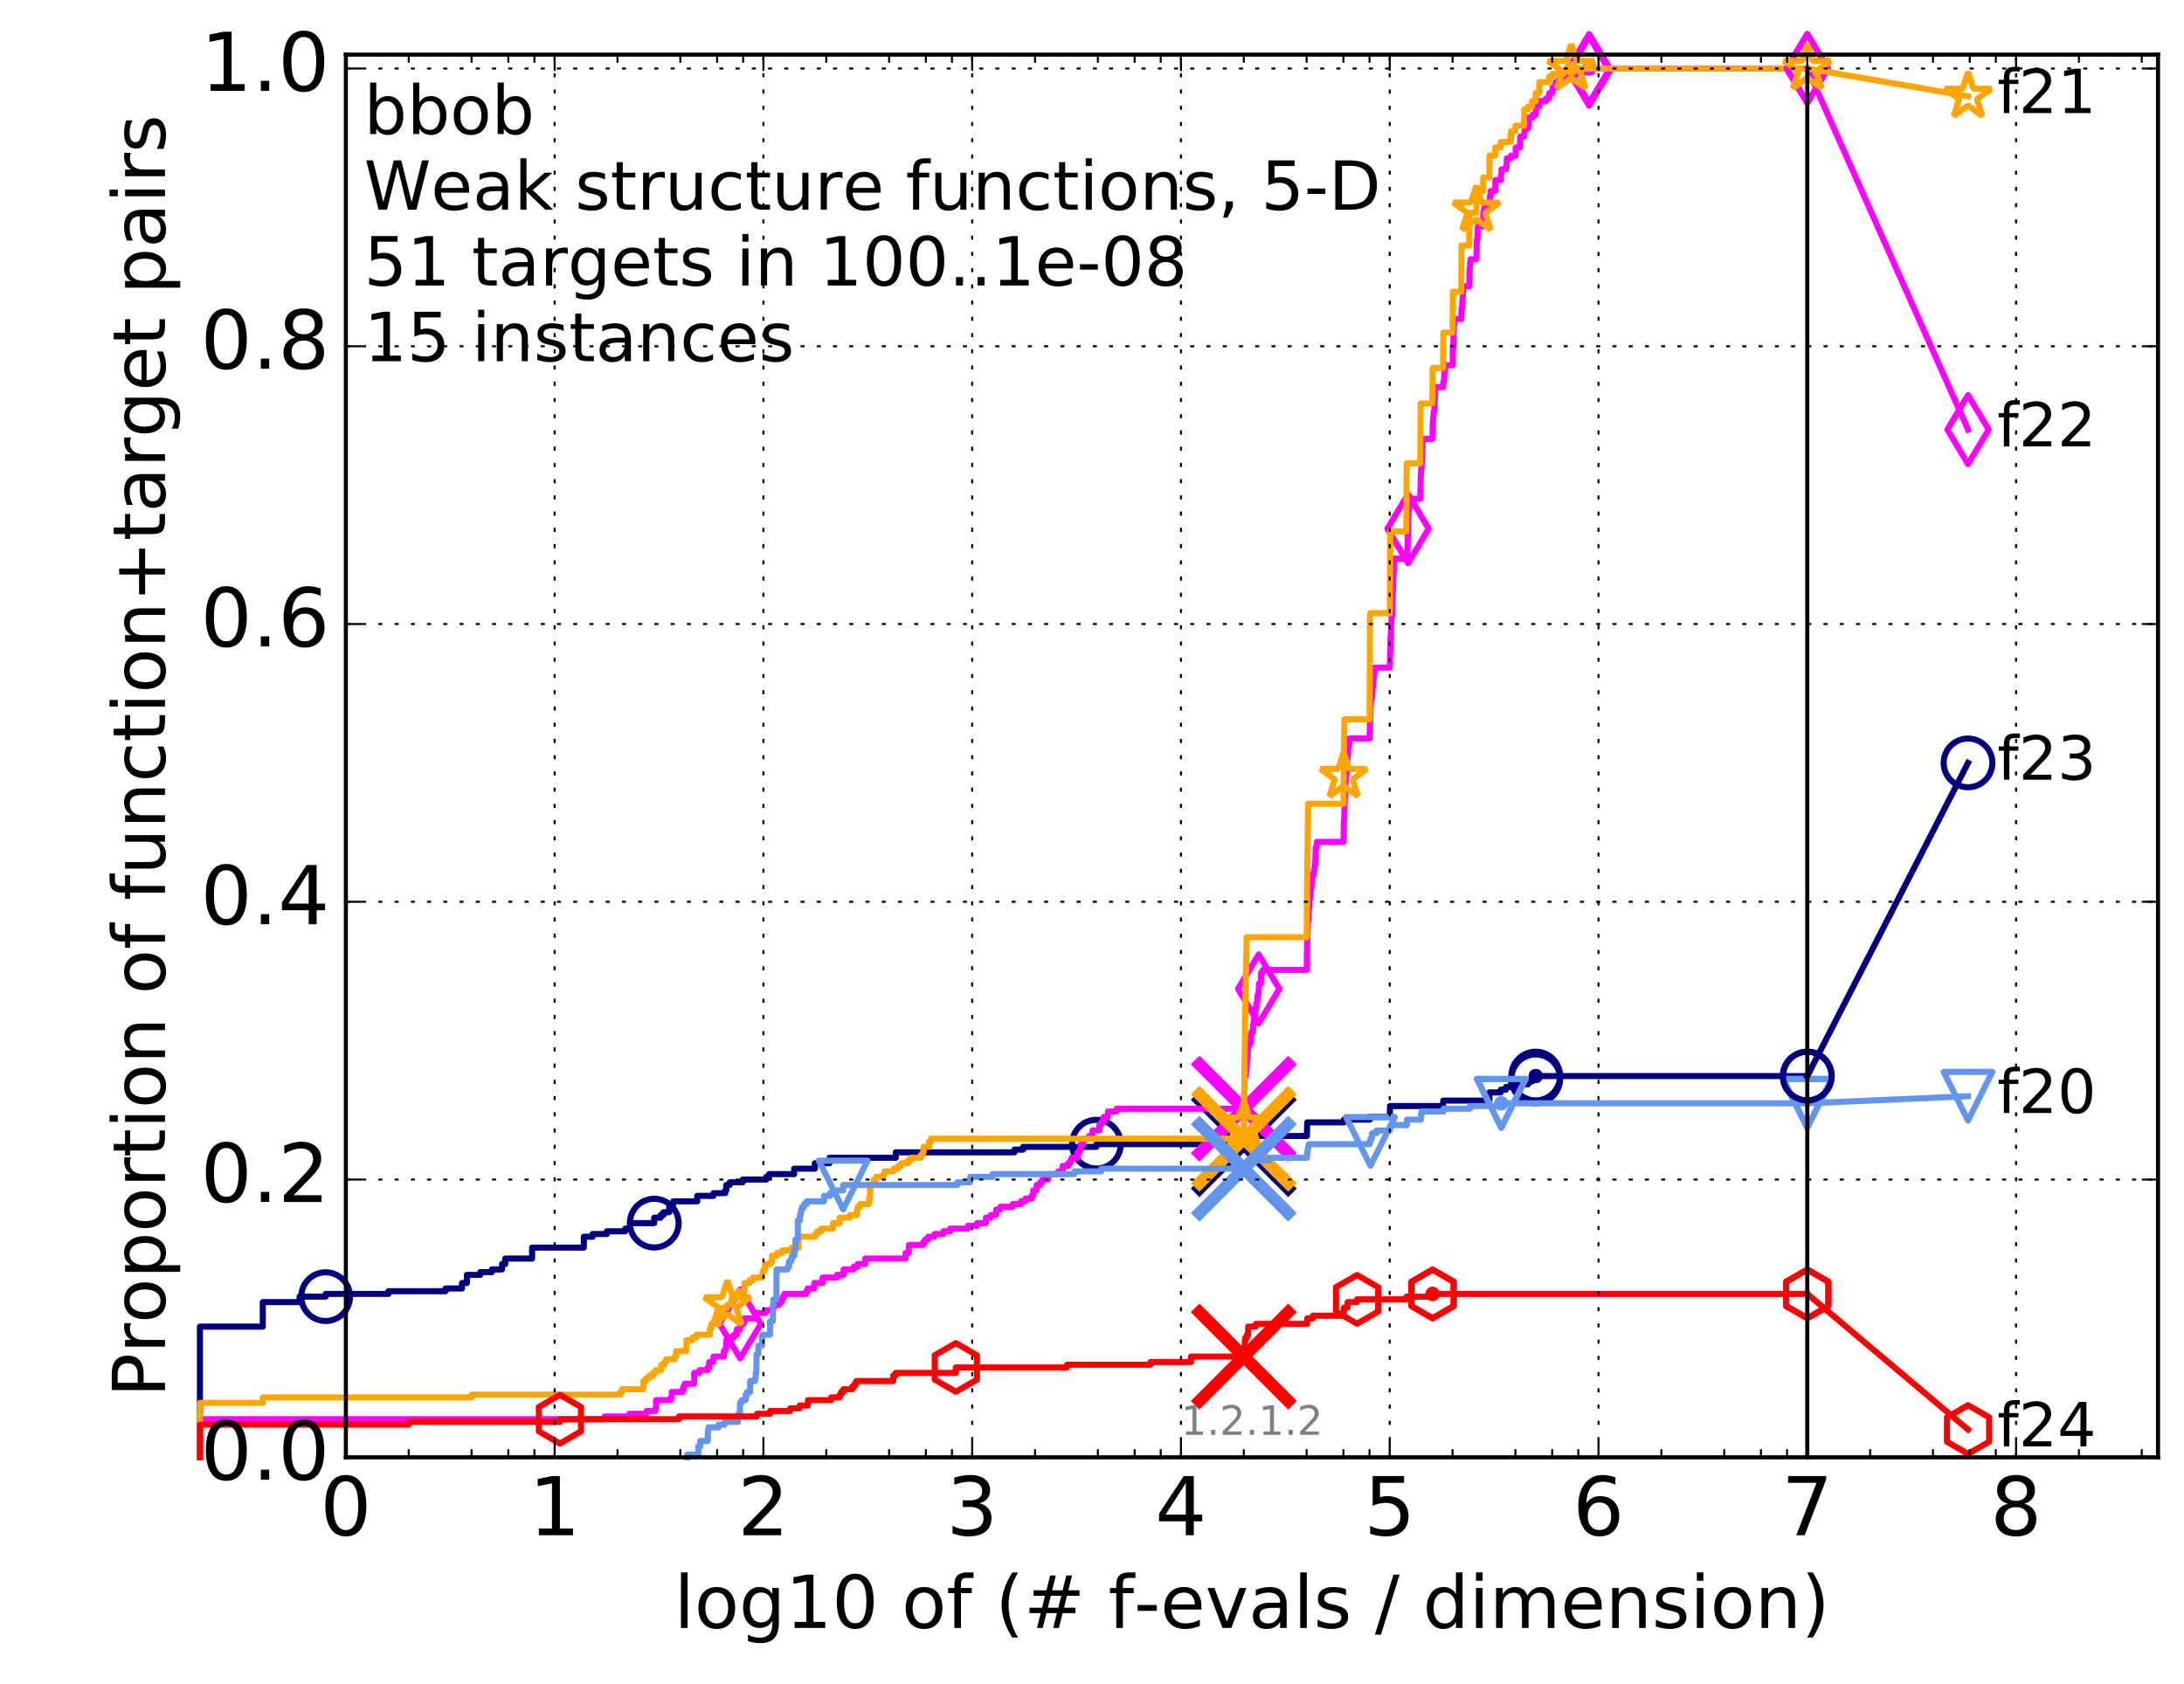 <?xml version="1.0" encoding="utf-8" standalone="no"?>
<!DOCTYPE svg PUBLIC "-//W3C//DTD SVG 1.1//EN"
  "http://www.w3.org/Graphics/SVG/1.1/DTD/svg11.dtd">
<!-- Created with matplotlib (http://matplotlib.org/) -->
<svg height="415pt" version="1.1" viewBox="0 0 538 415" width="538pt" xmlns="http://www.w3.org/2000/svg" xmlns:xlink="http://www.w3.org/1999/xlink">
 <defs>
  <style type="text/css">
*{stroke-linecap:butt;stroke-linejoin:round;stroke-miterlimit:100000;}
  </style>
 </defs>
 <g id="figure_1">
  <g id="patch_1">
   <path d="M 0 415.456 
L 538.8 415.456 
L 538.8 0 
L 0 0 
z
" style="fill:#ffffff;"/>
  </g>
  <g id="axes_1">
   <g id="patch_2">
    <path d="M 85.2 359.056 
L 531.6 359.056 
L 531.6 13.456 
L 85.2 13.456 
z
" style="fill:#ffffff;"/>
   </g>
   <g id="line2d_1">
    <defs>
     <path d="M 0 1.5 
C 0.398 1.5 0.779 1.342 1.061 1.061 
C 1.342 0.779 1.5 0.398 1.5 0 
C 1.5 -0.398 1.342 -0.779 1.061 -1.061 
C 0.779 -1.342 0.398 -1.5 0 -1.5 
C -0.398 -1.5 -0.779 -1.342 -1.061 -1.061 
C -1.342 -0.779 -1.5 -0.398 -1.5 0 
C -1.5 0.398 -1.342 0.779 -1.061 1.061 
C -0.779 1.342 -0.398 1.5 0 1.5 
z
" id="m2c7321d809" style="stroke:#000080;stroke-width:0.5;"/>
    </defs>
    <g>
     <use style="fill:#000080;stroke:#000080;stroke-width:0.5;" x="378.303" xlink:href="#m2c7321d809" y="265.125"/>
     <use style="fill:#000080;stroke:#000080;stroke-width:0.5;" x="378.303" xlink:href="#m2c7321d809" y="265.125"/>
    </g>
   </g>
   <g id="line2d_2">
    <path d="M 49.253 359.056 
L 49.253 326.851 
L 64.735 326.851 
L 64.735 320.813 
L 73.791 320.813 
L 73.791 319.471 
L 80.216 319.471 
L 80.216 318.8 
L 95.698 318.8 
L 95.698 318.129 
L 109.738 318.129 
L 109.738 317.458 
L 113.81 317.458 
L 113.81 316.116 
L 115.017 316.116 
L 115.017 314.104 
L 118.292 314.104 
L 118.292 313.433 
L 121.147 313.433 
L 121.147 312.762 
L 123.678 312.762 
L 123.678 311.42 
L 124.462 311.42 
L 124.462 310.078 
L 131.079 310.078 
L 131.079 307.394 
L 143.822 307.394 
L 143.822 304.71 
L 145.981 304.71 
L 145.981 304.039 
L 149.507 304.039 
L 149.507 303.369 
L 154.035 303.369 
L 154.035 302.698 
L 155.232 302.698 
L 155.232 301.356 
L 161.166 301.356 
L 161.166 300.014 
L 162.747 300.014 
L 162.747 299.343 
L 163.43 299.343 
L 163.43 298.672 
L 164.863 298.672 
L 164.863 297.33 
L 165.114 297.33 
L 165.114 296.659 
L 165.85 296.659 
L 165.85 295.988 
L 171.757 295.988 
L 171.757 294.646 
L 175.736 294.646 
L 175.736 293.975 
L 178.641 293.975 
L 178.641 293.304 
L 178.912 293.304 
L 178.912 291.963 
L 179.769 291.963 
L 179.769 291.292 
L 182.961 291.292 
L 182.961 290.621 
L 188.761 290.621 
L 188.761 289.95 
L 189.443 289.95 
L 189.443 289.279 
L 195.636 289.279 
L 195.636 287.937 
L 200.734 287.937 
L 200.734 286.595 
L 204.35 286.595 
L 204.35 285.253 
L 220.667 285.253 
L 220.667 283.911 
L 249.902 283.911 
L 249.902 283.24 
L 252.013 283.24 
L 252.013 282.569 
L 270.087 282.569 
L 270.087 281.899 
L 306.526 281.899 
L 306.526 280.557 
L 306.626 280.557 
L 306.626 279.886 
L 321.943 279.886 
L 321.943 279.215 
L 321.943 279.215 
L 321.943 278.544 
L 321.976 278.544 
L 321.976 277.873 
L 321.993 277.873 
L 321.993 277.202 
L 322.04 277.202 
L 322.04 276.531 
L 331.042 276.531 
L 331.042 275.86 
L 337.417 275.86 
L 337.417 275.189 
L 342.369 275.189 
L 342.369 274.518 
L 342.389 274.518 
L 342.389 273.847 
L 342.395 273.847 
L 342.395 273.176 
L 342.408 273.176 
L 342.408 272.505 
L 355.497 272.505 
L 355.497 271.834 
L 355.508 271.834 
L 355.508 271.164 
L 366.896 271.164 
L 366.896 269.822 
L 366.902 269.822 
L 366.902 269.151 
L 369.69 269.151 
L 369.69 268.48 
L 370.971 268.48 
L 370.971 267.809 
L 372.178 267.809 
L 372.178 267.138 
L 376.442 267.138 
L 376.442 266.467 
L 377.392 266.467 
L 377.392 265.796 
L 378.303 265.796 
L 378.303 265.125 
L 445.2 265.125 
" style="fill:none;stroke:#000080;stroke-linecap:square;stroke-width:1.5;"/>
   </g>
   <g id="line2d_3">
    <defs>
     <path d="M 0 6 
C 1.591 6 3.117 5.368 4.243 4.243 
C 5.368 3.117 6 1.591 6 0 
C 6 -1.591 5.368 -3.117 4.243 -4.243 
C 3.117 -5.368 1.591 -6 0 -6 
C -1.591 -6 -3.117 -5.368 -4.243 -4.243 
C -5.368 -3.117 -6 -1.591 -6 0 
C -6 1.591 -5.368 3.117 -4.243 4.243 
C -3.117 5.368 -1.591 6 0 6 
z
" id="m69c8e05b23" style="stroke:#000080;stroke-width:1.5;"/>
    </defs>
    <g>
     <use style="fill:none;stroke:#000080;stroke-width:1.5;" x="80.216" xlink:href="#m69c8e05b23" y="319.471"/>
     <use style="fill:none;stroke:#000080;stroke-width:1.5;" x="161.166" xlink:href="#m69c8e05b23" y="301.356"/>
     <use style="fill:none;stroke:#000080;stroke-width:1.5;" x="270.087" xlink:href="#m69c8e05b23" y="281.899"/>
     <use style="fill:none;stroke:#000080;stroke-width:1.5;" x="378.303" xlink:href="#m69c8e05b23" y="265.796"/>
     <use style="fill:none;stroke:#000080;stroke-width:1.5;" x="378.303" xlink:href="#m69c8e05b23" y="265.125"/>
     <use style="fill:none;stroke:#000080;stroke-width:1.5;" x="445.2" xlink:href="#m69c8e05b23" y="265.125"/>
    </g>
   </g>
   <g id="line2d_4"/>
   <g id="line2d_5">
    <path clip-path="url(#p3543bbb23f)" d="M 306.396 281.899 
" style="fill:none;stroke:#000080;stroke-linecap:square;"/>
    <defs>
     <path d="M -12 12 
L 12 -12 
M -12 -12 
L 12 12 
" id="m373143b434" style="stroke:#000080;stroke-width:3.0;"/>
    </defs>
    <g clip-path="url(#p3543bbb23f)">
     <use style="fill:#000080;stroke:#000080;stroke-width:3.0;" x="306.396" xlink:href="#m373143b434" y="281.899"/>
    </g>
   </g>
   <g id="line2d_6">
    <defs>
     <path d="M 0 1.5 
C 0.398 1.5 0.779 1.342 1.061 1.061 
C 1.342 0.779 1.5 0.398 1.5 0 
C 1.5 -0.398 1.342 -0.779 1.061 -1.061 
C 0.779 -1.342 0.398 -1.5 0 -1.5 
C -0.398 -1.5 -0.779 -1.342 -1.061 -1.061 
C -1.342 -0.779 -1.5 -0.398 -1.5 0 
C -1.5 0.398 -1.342 0.779 -1.061 1.061 
C -0.779 1.342 -0.398 1.5 0 1.5 
z
" id="m07c3716d65" style="stroke:#ff00ff;stroke-width:0.5;"/>
    </defs>
    <g>
     <use style="fill:#ff00ff;stroke:#ff00ff;stroke-width:0.5;" x="391.472" xlink:href="#m07c3716d65" y="16.878"/>
     <use style="fill:#ff00ff;stroke:#ff00ff;stroke-width:0.5;" x="391.472" xlink:href="#m07c3716d65" y="16.878"/>
    </g>
   </g>
   <g id="line2d_7">
    <path d="M 49.253 359.056 
L 49.253 349.663 
L 149 349.663 
L 149 348.992 
L 155.037 348.992 
L 155.037 348.321 
L 159.304 348.321 
L 159.304 347.65 
L 161.462 347.65 
L 161.462 346.979 
L 161.609 346.979 
L 161.609 344.967 
L 165.238 344.967 
L 165.238 344.296 
L 165.485 344.296 
L 165.485 342.954 
L 168.143 342.954 
L 168.143 342.283 
L 168.36 342.283 
L 168.36 341.612 
L 168.681 341.612 
L 168.681 340.941 
L 171.003 340.941 
L 171.003 338.257 
L 172.306 338.257 
L 172.306 337.586 
L 174.377 337.586 
L 174.377 336.915 
L 174.704 336.915 
L 174.704 335.574 
L 175.736 335.574 
L 175.736 334.232 
L 178.298 334.232 
L 178.298 332.89 
L 178.709 332.89 
L 178.709 332.219 
L 178.912 332.219 
L 178.912 330.206 
L 179.378 330.206 
L 179.378 329.535 
L 180.782 329.535 
L 180.782 328.864 
L 181.512 328.864 
L 181.512 327.522 
L 182.335 327.522 
L 182.335 326.18 
L 183.185 326.18 
L 183.185 325.509 
L 183.406 325.509 
L 183.406 324.839 
L 186.34 324.839 
L 186.34 323.497 
L 188.587 323.497 
L 188.587 322.826 
L 190.428 322.826 
L 190.428 322.155 
L 190.628 322.155 
L 190.628 321.484 
L 191.905 321.484 
L 191.905 320.813 
L 192.572 320.813 
L 192.572 320.142 
L 192.826 320.142 
L 192.826 319.471 
L 193.219 319.471 
L 193.219 318.8 
L 198.638 318.8 
L 198.638 318.129 
L 198.942 318.129 
L 198.942 317.458 
L 200.582 317.458 
L 200.582 316.116 
L 202.627 316.116 
L 202.627 314.774 
L 206.189 314.774 
L 206.189 314.104 
L 207.796 314.104 
L 207.796 312.762 
L 210.308 312.762 
L 210.308 312.091 
L 211.276 312.091 
L 211.276 311.42 
L 213.139 311.42 
L 213.139 310.078 
L 223.074 310.078 
L 223.074 308.736 
L 223.861 308.736 
L 223.906 306.723 
L 227.434 306.723 
L 227.434 306.052 
L 227.927 306.052 
L 227.927 305.381 
L 228.65 305.381 
L 228.65 304.71 
L 230.212 304.71 
L 230.212 304.039 
L 232.408 304.039 
L 232.408 303.369 
L 234.096 303.369 
L 234.096 302.698 
L 238.439 302.698 
L 238.439 302.027 
L 240.682 302.027 
L 240.682 301.356 
L 242.866 301.356 
L 242.866 300.014 
L 244.091 300.014 
L 244.091 299.343 
L 245.404 299.343 
L 245.404 298.001 
L 246.452 298.001 
L 246.452 297.33 
L 249.475 297.33 
L 249.475 296.659 
L 251.508 296.659 
L 251.508 295.988 
L 252.584 295.988 
L 252.584 295.317 
L 254.121 295.317 
L 254.121 294.646 
L 254.514 294.646 
L 254.514 293.304 
L 255.355 293.304 
L 255.355 291.963 
L 256.229 291.963 
L 256.229 291.292 
L 256.771 291.292 
L 256.771 290.621 
L 258.164 290.621 
L 258.164 289.279 
L 260.682 289.279 
L 260.682 288.608 
L 261.769 288.608 
L 261.769 287.266 
L 263.144 287.266 
L 263.144 286.595 
L 263.695 286.595 
L 263.695 285.924 
L 263.97 285.924 
L 263.97 285.253 
L 265.477 285.253 
L 265.477 283.911 
L 265.947 283.911 
L 265.947 283.24 
L 266.197 283.24 
L 266.197 281.899 
L 266.837 281.899 
L 266.837 280.557 
L 268.287 280.557 
L 268.287 279.886 
L 269.105 279.886 
L 269.105 278.544 
L 270.803 278.544 
L 270.803 277.202 
L 271.223 277.202 
L 271.223 276.531 
L 271.857 276.531 
L 271.857 275.189 
L 272.925 275.189 
L 272.925 273.847 
L 275.063 273.847 
L 275.063 273.176 
L 306.452 273.176 
L 306.536 267.809 
L 306.577 267.809 
L 306.582 265.125 
L 306.872 265.125 
L 306.899 263.783 
L 307.052 263.783 
L 307.131 261.77 
L 307.195 261.77 
L 307.257 260.429 
L 307.323 260.429 
L 307.418 258.416 
L 307.473 258.416 
L 307.473 257.745 
L 307.659 257.745 
L 307.659 257.074 
L 308.04 257.074 
L 308.078 255.061 
L 308.232 255.061 
L 308.232 254.39 
L 308.56 254.39 
L 308.56 253.719 
L 308.695 253.719 
L 308.696 252.377 
L 308.835 252.377 
L 308.928 251.035 
L 309.109 251.035 
L 309.109 250.364 
L 309.236 250.364 
L 309.236 248.352 
L 309.475 248.352 
L 309.511 247.01 
L 309.713 247.01 
L 309.813 244.997 
L 309.997 244.997 
L 310.065 243.655 
L 310.122 243.655 
L 310.122 242.313 
L 310.628 242.313 
L 310.665 239.629 
L 311.075 239.629 
L 311.075 238.958 
L 321.895 238.958 
L 321.984 232.249 
L 322.009 232.249 
L 322.117 228.894 
L 322.144 228.894 
L 322.201 226.882 
L 322.294 226.882 
L 322.394 224.198 
L 322.422 224.198 
L 322.422 223.527 
L 322.554 223.527 
L 322.567 221.514 
L 322.682 221.514 
L 322.682 220.843 
L 322.814 220.843 
L 322.859 218.83 
L 323.057 218.83 
L 323.13 216.818 
L 323.187 216.818 
L 323.187 216.147 
L 323.327 216.147 
L 323.327 215.476 
L 323.633 215.476 
L 323.633 214.805 
L 323.751 214.805 
L 323.859 213.463 
L 323.887 213.463 
L 323.887 212.792 
L 324.007 212.792 
L 324.114 208.766 
L 324.38 208.766 
L 324.38 207.424 
L 330.963 207.424 
L 331.048 202.057 
L 331.112 202.057 
L 331.212 198.031 
L 331.224 198.031 
L 331.298 196.018 
L 331.387 196.018 
L 331.473 192.664 
L 331.562 192.664 
L 331.639 190.651 
L 331.708 190.651 
L 331.815 187.296 
L 331.91 187.296 
L 331.982 185.954 
L 332.066 185.954 
L 332.132 183.942 
L 332.294 183.942 
L 332.294 183.271 
L 332.435 183.271 
L 332.466 181.929 
L 337.381 181.929 
L 337.479 177.903 
L 337.525 177.903 
L 337.633 173.878 
L 337.652 173.878 
L 337.72 172.536 
L 337.791 172.536 
L 337.791 171.865 
L 338.02 171.865 
L 338.074 169.181 
L 338.254 169.181 
L 338.351 167.168 
L 338.416 167.168 
L 338.505 165.826 
L 338.605 165.826 
L 338.645 164.484 
L 342.356 164.484 
L 342.454 160.459 
L 342.48 160.459 
L 342.532 157.104 
L 342.601 157.104 
L 342.69 153.749 
L 342.723 153.749 
L 342.793 151.737 
L 342.934 151.737 
L 343.029 147.711 
L 343.047 147.711 
L 343.157 145.027 
L 343.169 145.027 
L 343.219 141.673 
L 343.282 141.673 
L 343.378 138.318 
L 343.415 138.318 
L 343.415 137.647 
L 346.459 137.647 
L 346.539 136.305 
L 346.698 136.305 
L 346.806 130.938 
L 346.815 130.938 
L 346.914 126.912 
L 346.959 126.912 
L 346.965 125.57 
L 347.142 125.57 
L 347.232 123.557 
L 347.254 123.557 
L 347.254 122.886 
L 349.87 122.886 
L 349.974 117.519 
L 349.983 117.519 
L 350.091 115.506 
L 350.163 115.506 
L 350.27 112.822 
L 350.282 112.822 
L 350.38 111.48 
L 350.395 111.48 
L 350.43 108.797 
L 350.59 108.797 
L 350.59 108.126 
L 352.86 108.126 
L 352.942 104.1 
L 352.971 104.1 
L 353.079 102.758 
L 353.108 102.758 
L 353.173 101.416 
L 353.334 101.416 
L 353.432 98.062 
L 353.493 98.062 
L 353.517 95.378 
L 355.487 95.378 
L 355.533 94.036 
L 355.709 94.036 
L 355.79 92.023 
L 355.84 92.023 
L 355.878 90.681 
L 356.073 90.681 
L 356.073 90.01 
L 357.844 90.01 
L 357.899 85.985 
L 357.964 85.985 
L 358.066 81.959 
L 358.081 81.959 
L 358.187 79.946 
L 358.282 79.946 
L 358.367 78.604 
L 359.976 78.604 
L 360.03 75.921 
L 360.172 75.921 
L 360.244 73.908 
L 360.296 73.908 
L 360.377 71.895 
L 360.415 71.895 
L 360.422 70.553 
L 361.934 70.553 
L 362.042 65.857 
L 362.119 65.857 
L 362.164 64.515 
L 362.266 64.515 
L 362.266 63.844 
L 363.708 63.844 
L 363.79 59.147 
L 363.94 59.147 
L 364.048 55.793 
L 365.358 55.793 
L 365.402 52.438 
L 365.512 52.438 
L 365.512 51.767 
L 365.654 51.767 
L 365.654 51.096 
L 366.898 51.096 
L 366.982 49.083 
L 367.032 49.083 
L 367.032 48.412 
L 367.155 48.412 
L 367.187 47.07 
L 368.338 47.07 
L 368.375 44.387 
L 369.694 44.387 
L 369.734 43.045 
L 369.818 43.045 
L 369.88 41.703 
L 370.984 41.703 
L 370.984 41.032 
L 371.114 41.032 
L 371.21 39.019 
L 372.229 39.019 
L 372.229 38.348 
L 373.349 38.348 
L 373.382 36.335 
L 374.403 36.335 
L 374.5 33.652 
L 375.443 33.652 
L 375.526 32.31 
L 375.623 32.31 
L 375.623 31.639 
L 376.439 31.639 
L 376.439 30.968 
L 376.554 30.968 
L 376.629 28.955 
L 377.547 28.955 
L 377.547 28.284 
L 378.308 28.284 
L 378.329 26.942 
L 378.497 26.942 
L 378.497 26.271 
L 379.191 26.271 
L 379.198 24.929 
L 380.828 24.929 
L 380.828 24.258 
L 381.623 24.258 
L 381.665 22.917 
L 382.384 22.917 
L 382.484 21.575 
L 383.128 21.575 
L 383.23 20.233 
L 383.949 20.233 
L 383.949 19.562 
L 384.507 19.562 
L 384.507 18.891 
L 386.509 18.891 
L 386.509 18.22 
L 389.914 18.22 
L 389.914 17.549 
L 391.472 17.549 
L 391.472 16.878 
L 445.2 16.878 
L 445.2 16.878 
" style="fill:none;stroke:#ff00ff;stroke-linecap:square;stroke-width:1.5;"/>
   </g>
   <g id="line2d_8">
    <defs>
     <path d="M -0 8.485 
L 5.091 0 
L 0 -8.485 
L -5.091 -0 
z
" id="mdfdbae9741" style="stroke:#ff00ff;stroke-linejoin:miter;stroke-width:1.5;"/>
    </defs>
    <g>
     <use style="fill:none;stroke:#ff00ff;stroke-linejoin:miter;stroke-width:1.5;" x="182.335" xlink:href="#mdfdbae9741" y="326.18"/>
     <use style="fill:none;stroke:#ff00ff;stroke-linejoin:miter;stroke-width:1.5;" x="310.065" xlink:href="#mdfdbae9741" y="243.655"/>
     <use style="fill:none;stroke:#ff00ff;stroke-linejoin:miter;stroke-width:1.5;" x="346.858" xlink:href="#mdfdbae9741" y="130.267"/>
     <use style="fill:none;stroke:#ff00ff;stroke-linejoin:miter;stroke-width:1.5;" x="391.472" xlink:href="#mdfdbae9741" y="17.549"/>
     <use style="fill:none;stroke:#ff00ff;stroke-linejoin:miter;stroke-width:1.5;" x="391.472" xlink:href="#mdfdbae9741" y="16.878"/>
     <use style="fill:none;stroke:#ff00ff;stroke-linejoin:miter;stroke-width:1.5;" x="445.2" xlink:href="#mdfdbae9741" y="16.878"/>
    </g>
   </g>
   <g id="line2d_9"/>
   <g id="line2d_10">
    <path clip-path="url(#p3543bbb23f)" d="M 306.396 273.176 
" style="fill:none;stroke:#ff00ff;stroke-linecap:square;"/>
    <defs>
     <path d="M -12 12 
L 12 -12 
M -12 -12 
L 12 12 
" id="mcfb03fd41f" style="stroke:#ff00ff;stroke-width:3.0;"/>
    </defs>
    <g clip-path="url(#p3543bbb23f)">
     <use style="fill:#ff00ff;stroke:#ff00ff;stroke-width:3.0;" x="306.396" xlink:href="#mcfb03fd41f" y="273.176"/>
    </g>
   </g>
   <g id="line2d_11">
    <defs>
     <path d="M 0 1.5 
C 0.398 1.5 0.779 1.342 1.061 1.061 
C 1.342 0.779 1.5 0.398 1.5 0 
C 1.5 -0.398 1.342 -0.779 1.061 -1.061 
C 0.779 -1.342 0.398 -1.5 0 -1.5 
C -0.398 -1.5 -0.779 -1.342 -1.061 -1.061 
C -1.342 -0.779 -1.5 -0.398 -1.5 0 
C -1.5 0.398 -1.342 0.779 -1.061 1.061 
C -0.779 1.342 -0.398 1.5 0 1.5 
z
" id="m9d6576fd04" style="stroke:#ffa500;stroke-width:0.5;"/>
    </defs>
    <g>
     <use style="fill:#ffa500;stroke:#ffa500;stroke-width:0.5;" x="387.049" xlink:href="#m9d6576fd04" y="16.878"/>
     <use style="fill:#ffa500;stroke:#ffa500;stroke-width:0.5;" x="387.049" xlink:href="#m9d6576fd04" y="16.878"/>
    </g>
   </g>
   <g id="line2d_12">
    <path d="M 49.253 359.056 
L 49.253 345.638 
L 64.735 345.638 
L 64.735 344.296 
L 116.163 344.296 
L 116.163 343.625 
L 152.77 343.625 
L 152.77 342.954 
L 153.2 342.954 
L 153.2 342.283 
L 158.48 342.283 
L 158.48 340.27 
L 159.141 340.27 
L 159.141 339.599 
L 159.942 339.599 
L 159.942 338.928 
L 160.866 338.928 
L 160.866 338.257 
L 161.462 338.257 
L 161.462 337.586 
L 162.885 337.586 
L 162.885 336.244 
L 163.697 336.244 
L 163.697 335.574 
L 164.093 335.574 
L 164.093 334.903 
L 166.21 334.903 
L 166.21 334.232 
L 166.563 334.232 
L 166.563 332.89 
L 169.103 332.89 
L 169.103 330.206 
L 170.518 330.206 
L 170.518 329.535 
L 171.571 329.535 
L 171.571 328.864 
L 174.866 328.864 
L 174.866 327.522 
L 175.107 327.522 
L 175.107 326.851 
L 175.266 326.851 
L 175.266 326.18 
L 177.163 326.18 
L 177.163 324.168 
L 178.159 324.168 
L 178.159 322.155 
L 179.179 322.155 
L 179.179 321.484 
L 180.154 321.484 
L 180.154 320.142 
L 181.271 320.142 
L 181.271 318.8 
L 181.869 318.8 
L 181.869 318.129 
L 183.406 318.129 
L 183.406 316.116 
L 184.636 316.116 
L 184.636 315.445 
L 185.454 315.445 
L 185.454 314.774 
L 187.787 314.774 
L 187.833 313.433 
L 188.146 313.433 
L 188.146 312.762 
L 188.456 312.762 
L 188.456 311.42 
L 189.982 311.42 
L 189.982 310.749 
L 190.145 310.749 
L 190.145 309.407 
L 191.411 309.407 
L 191.411 308.736 
L 192.681 308.736 
L 192.681 308.065 
L 194.99 308.065 
L 194.99 307.394 
L 196.692 307.394 
L 196.692 304.71 
L 200.81 304.71 
L 200.81 304.039 
L 201.284 304.039 
L 201.284 303.369 
L 202.346 303.369 
L 202.346 302.698 
L 205.195 302.698 
L 205.195 301.356 
L 206.834 301.356 
L 206.834 300.014 
L 209.347 300.014 
L 209.347 299.343 
L 211.133 299.343 
L 211.133 298.001 
L 211.26 298.001 
L 211.26 297.33 
L 211.868 297.33 
L 211.868 296.659 
L 214.092 296.659 
L 214.092 295.317 
L 214.3 295.317 
L 214.3 291.963 
L 215.166 291.963 
L 215.166 291.292 
L 215.311 291.292 
L 215.311 290.621 
L 215.846 290.621 
L 215.846 289.95 
L 217.65 289.95 
L 217.65 289.279 
L 217.922 289.279 
L 217.922 288.608 
L 220.163 288.608 
L 220.163 287.937 
L 221.23 287.937 
L 221.23 287.266 
L 222.015 287.266 
L 222.015 286.595 
L 223.671 286.595 
L 223.671 285.924 
L 224.35 285.924 
L 224.35 285.253 
L 226.829 285.253 
L 226.829 284.582 
L 227.296 284.582 
L 227.296 283.911 
L 227.503 283.911 
L 227.503 282.569 
L 228.866 282.569 
L 228.866 281.228 
L 229.357 281.228 
L 229.357 280.557 
L 306.419 280.557 
L 306.525 266.467 
L 306.533 266.467 
L 306.641 256.403 
L 306.653 256.403 
L 306.681 250.364 
L 306.765 250.364 
L 306.861 241.642 
L 306.884 241.642 
L 306.987 235.604 
L 307.017 235.604 
L 307.103 230.907 
L 321.901 230.907 
L 321.998 217.488 
L 322.022 217.488 
L 322.123 206.083 
L 322.144 206.083 
L 322.23 198.031 
L 330.96 198.031 
L 331.059 183.942 
L 331.072 183.942 
L 331.172 177.232 
L 337.378 177.232 
L 337.483 152.408 
L 337.517 152.408 
L 337.536 151.066 
L 342.359 151.066 
L 342.463 132.95 
L 342.473 132.95 
L 342.486 130.938 
L 346.428 130.938 
L 346.524 114.164 
L 349.871 114.164 
L 349.961 99.403 
L 352.852 99.403 
L 352.927 90.681 
L 355.48 90.681 
L 355.538 81.959 
L 357.832 81.959 
L 357.895 71.895 
L 359.961 71.895 
L 360.019 60.489 
L 361.904 60.489 
L 361.954 52.438 
L 363.691 52.438 
L 363.739 47.07 
L 365.346 47.07 
L 365.367 43.716 
L 366.886 43.716 
L 366.914 38.348 
L 368.34 38.348 
L 368.363 36.335 
L 369.681 36.335 
L 369.681 34.993 
L 372.166 34.993 
L 372.188 32.31 
L 373.311 32.31 
L 373.319 30.968 
L 375.438 30.968 
L 375.466 26.942 
L 376.435 26.942 
L 376.435 26.271 
L 377.394 26.271 
L 377.399 24.929 
L 378.293 24.929 
L 378.312 22.917 
L 379.171 22.917 
L 379.191 20.233 
L 381.613 20.233 
L 381.614 18.891 
L 382.376 18.891 
L 382.376 18.22 
L 385.16 18.22 
L 385.16 17.549 
L 387.049 17.549 
L 387.049 16.878 
L 445.2 16.878 
L 445.2 16.878 
" style="fill:none;stroke:#ffa500;stroke-linecap:square;stroke-width:1.5;"/>
   </g>
   <g id="line2d_13">
    <defs>
     <path d="M 0 -6 
L -1.347 -1.854 
L -5.706 -1.854 
L -2.18 0.708 
L -3.527 4.854 
L -0 2.292 
L 3.527 4.854 
L 2.18 0.708 
L 5.706 -1.854 
L 1.347 -1.854 
z
" id="m08ab5947b2" style="stroke:#ffa500;stroke-linejoin:bevel;stroke-width:1.5;"/>
    </defs>
    <g>
     <use style="fill:none;stroke:#ffa500;stroke-linejoin:bevel;stroke-width:1.5;" x="179.179" xlink:href="#m08ab5947b2" y="321.484"/>
     <use style="fill:none;stroke:#ffa500;stroke-linejoin:bevel;stroke-width:1.5;" x="306.446" xlink:href="#m08ab5947b2" y="277.202"/>
     <use style="fill:none;stroke:#ffa500;stroke-linejoin:bevel;stroke-width:1.5;" x="331.001" xlink:href="#m08ab5947b2" y="191.322"/>
     <use style="fill:none;stroke:#ffa500;stroke-linejoin:bevel;stroke-width:1.5;" x="363.691" xlink:href="#m08ab5947b2" y="51.767"/>
     <use style="fill:none;stroke:#ffa500;stroke-linejoin:bevel;stroke-width:1.5;" x="387.049" xlink:href="#m08ab5947b2" y="16.878"/>
     <use style="fill:none;stroke:#ffa500;stroke-linejoin:bevel;stroke-width:1.5;" x="445.2" xlink:href="#m08ab5947b2" y="16.878"/>
    </g>
   </g>
   <g id="line2d_14"/>
   <g id="line2d_15">
    <path clip-path="url(#p3543bbb23f)" d="M 306.396 280.557 
" style="fill:none;stroke:#ffa500;stroke-linecap:square;"/>
    <defs>
     <path d="M -12 12 
L 12 -12 
M -12 -12 
L 12 12 
" id="me16bda7aad" style="stroke:#ffa500;stroke-width:3.0;"/>
    </defs>
    <g clip-path="url(#p3543bbb23f)">
     <use style="fill:#ffa500;stroke:#ffa500;stroke-width:3.0;" x="306.396" xlink:href="#me16bda7aad" y="280.557"/>
    </g>
   </g>
   <g id="line2d_16">
    <defs>
     <path d="M 0 1.5 
C 0.398 1.5 0.779 1.342 1.061 1.061 
C 1.342 0.779 1.5 0.398 1.5 0 
C 1.5 -0.398 1.342 -0.779 1.061 -1.061 
C 0.779 -1.342 0.398 -1.5 0 -1.5 
C -0.398 -1.5 -0.779 -1.342 -1.061 -1.061 
C -1.342 -0.779 -1.5 -0.398 -1.5 0 
C -1.5 0.398 -1.342 0.779 -1.061 1.061 
C -0.779 1.342 -0.398 1.5 0 1.5 
z
" id="m7302a45ff5" style="stroke:#6495ed;stroke-width:0.5;"/>
    </defs>
    <g>
     <use style="fill:#6495ed;stroke:#6495ed;stroke-width:0.5;" x="369.827" xlink:href="#m7302a45ff5" y="271.834"/>
     <use style="fill:#6495ed;stroke:#6495ed;stroke-width:0.5;" x="369.827" xlink:href="#m7302a45ff5" y="271.834"/>
    </g>
   </g>
   <g id="line2d_17">
    <path d="M 169.311 359.056 
L 169.311 358.385 
L 172.033 358.385 
L 172.033 356.373 
L 172.486 356.373 
L 172.486 355.031 
L 174.377 355.031 
L 174.377 352.347 
L 174.541 352.347 
L 174.541 351.676 
L 177.017 351.676 
L 177.017 351.005 
L 178.504 351.005 
L 178.504 350.334 
L 181.81 350.334 
L 181.81 348.992 
L 181.928 348.992 
L 181.928 348.321 
L 182.277 348.321 
L 182.277 345.638 
L 182.679 345.638 
L 182.679 344.967 
L 183.679 344.967 
L 183.679 343.625 
L 184.056 343.625 
L 184.056 342.954 
L 184.792 342.954 
L 184.792 340.27 
L 185.951 340.27 
L 185.951 339.599 
L 186.146 339.599 
L 186.146 338.257 
L 186.292 338.257 
L 186.388 333.561 
L 186.817 333.561 
L 186.817 331.548 
L 187.742 331.548 
L 187.742 328.864 
L 189.693 328.864 
L 189.693 325.509 
L 190.388 325.509 
L 190.388 321.484 
L 190.508 321.484 
L 190.508 320.142 
L 191.256 320.142 
L 191.295 312.762 
L 194.02 312.762 
L 194.02 312.091 
L 194.359 312.091 
L 194.359 310.749 
L 194.925 310.749 
L 194.925 310.078 
L 195.088 310.078 
L 195.088 309.407 
L 195.668 309.407 
L 195.668 308.065 
L 195.952 308.065 
L 195.952 305.381 
L 196.54 305.381 
L 196.54 300.685 
L 197.054 300.685 
L 197.054 299.343 
L 197.232 299.343 
L 197.232 298.672 
L 197.35 298.672 
L 197.35 298.001 
L 197.614 298.001 
L 197.614 297.33 
L 198.075 297.33 
L 198.075 296.659 
L 198.722 296.659 
L 198.722 295.988 
L 202.996 295.988 
L 202.996 294.646 
L 204.479 294.646 
L 204.479 293.975 
L 205.237 293.975 
L 205.237 293.304 
L 207.704 293.304 
L 207.704 291.963 
L 235.851 291.963 
L 235.851 291.292 
L 238.984 291.292 
L 238.984 289.95 
L 244.509 289.95 
L 244.509 289.279 
L 264.617 289.279 
L 264.617 288.608 
L 271.255 288.608 
L 271.255 287.937 
L 306.567 287.937 
L 306.567 286.595 
L 308.595 286.595 
L 308.595 285.924 
L 312.621 285.924 
L 312.621 285.253 
L 321.956 285.253 
L 321.994 283.911 
L 322.113 283.911 
L 322.22 282.569 
L 322.417 282.569 
L 322.417 281.899 
L 337.418 281.899 
L 337.418 281.228 
L 337.595 281.228 
L 337.595 280.557 
L 337.93 280.557 
L 337.991 279.215 
L 339.085 279.215 
L 339.085 278.544 
L 342.39 278.544 
L 342.39 277.873 
L 342.56 277.873 
L 342.56 277.202 
L 346.573 277.202 
L 346.573 275.86 
L 350.014 275.86 
L 350.014 274.518 
L 350.222 274.518 
L 350.222 273.847 
L 355.592 273.847 
L 355.592 273.176 
L 362.11 273.176 
L 362.11 272.505 
L 369.827 272.505 
L 369.827 271.834 
L 445.2 271.834 
L 445.2 271.834 
" style="fill:none;stroke:#6495ed;stroke-linecap:square;stroke-width:1.5;"/>
   </g>
   <g id="line2d_18">
    <defs>
     <path d="M -0 6 
L 6 -6 
L -6 -6 
z
" id="me8dd285889" style="stroke:#6495ed;stroke-linejoin:miter;stroke-width:1.5;"/>
    </defs>
    <g>
     <use style="fill:none;stroke:#6495ed;stroke-linejoin:miter;stroke-width:1.5;" x="207.704" xlink:href="#me8dd285889" y="291.963"/>
     <use style="fill:none;stroke:#6495ed;stroke-linejoin:miter;stroke-width:1.5;" x="337.595" xlink:href="#me8dd285889" y="281.228"/>
     <use style="fill:none;stroke:#6495ed;stroke-linejoin:miter;stroke-width:1.5;" x="369.827" xlink:href="#me8dd285889" y="271.834"/>
     <use style="fill:none;stroke:#6495ed;stroke-linejoin:miter;stroke-width:1.5;" x="369.827" xlink:href="#me8dd285889" y="271.834"/>
     <use style="fill:none;stroke:#6495ed;stroke-linejoin:miter;stroke-width:1.5;" x="445.2" xlink:href="#me8dd285889" y="271.834"/>
    </g>
   </g>
   <g id="line2d_19"/>
   <g id="line2d_20">
    <path clip-path="url(#p3543bbb23f)" d="M 306.396 287.937 
" style="fill:none;stroke:#6495ed;stroke-linecap:square;"/>
    <defs>
     <path d="M -12 12 
L 12 -12 
M -12 -12 
L 12 12 
" id="m0f1c3e0fed" style="stroke:#6495ed;stroke-width:3.0;"/>
    </defs>
    <g clip-path="url(#p3543bbb23f)">
     <use style="fill:#6495ed;stroke:#6495ed;stroke-width:3.0;" x="306.396" xlink:href="#m0f1c3e0fed" y="287.937"/>
    </g>
   </g>
   <g id="line2d_21">
    <defs>
     <path d="M 0 1.5 
C 0.398 1.5 0.779 1.342 1.061 1.061 
C 1.342 0.779 1.5 0.398 1.5 0 
C 1.5 -0.398 1.342 -0.779 1.061 -1.061 
C 0.779 -1.342 0.398 -1.5 0 -1.5 
C -0.398 -1.5 -0.779 -1.342 -1.061 -1.061 
C -1.342 -0.779 -1.5 -0.398 -1.5 0 
C -1.5 0.398 -1.342 0.779 -1.061 1.061 
C -0.779 1.342 -0.398 1.5 0 1.5 
z
" id="m461207d55d" style="stroke:#ff0000;stroke-width:0.5;"/>
    </defs>
    <g>
     <use style="fill:#ff0000;stroke:#ff0000;stroke-width:0.5;" x="352.899" xlink:href="#m461207d55d" y="318.8"/>
     <use style="fill:#ff0000;stroke:#ff0000;stroke-width:0.5;" x="352.899" xlink:href="#m461207d55d" y="318.8"/>
    </g>
   </g>
   <g id="line2d_22">
    <path d="M 49.253 359.056 
L 49.253 351.005 
L 100.682 351.005 
L 100.682 350.334 
L 137.93 350.334 
L 137.93 349.663 
L 167.254 349.663 
L 167.254 348.992 
L 186.484 348.992 
L 186.484 348.321 
L 189.693 348.321 
L 189.693 347.65 
L 194.661 347.65 
L 194.661 346.979 
L 196.934 346.979 
L 196.934 346.309 
L 199.024 346.309 
L 199.024 344.967 
L 204.756 344.967 
L 204.756 344.296 
L 206.873 344.296 
L 206.873 343.625 
L 207.179 343.625 
L 207.179 342.954 
L 207.759 342.954 
L 207.759 342.283 
L 209.959 342.283 
L 209.959 341.612 
L 210.505 341.612 
L 210.505 340.941 
L 210.958 340.941 
L 210.958 340.27 
L 220.035 340.27 
L 220.035 338.928 
L 220.636 338.928 
L 220.636 338.257 
L 235.458 338.257 
L 235.458 336.915 
L 262.837 336.915 
L 262.837 336.244 
L 283.429 336.244 
L 283.429 335.574 
L 293.398 335.574 
L 293.398 334.232 
L 306.398 334.232 
L 306.398 333.561 
L 306.44 333.561 
L 306.44 332.89 
L 306.562 332.89 
L 306.562 332.219 
L 306.591 332.219 
L 306.591 331.548 
L 306.654 331.548 
L 306.654 330.206 
L 306.791 330.206 
L 306.791 329.535 
L 307.165 329.535 
L 307.165 328.864 
L 307.465 328.864 
L 307.465 326.851 
L 309.366 326.851 
L 309.366 326.18 
L 322.012 326.18 
L 322.012 324.839 
L 323.412 324.839 
L 323.412 324.168 
L 330.974 324.168 
L 330.974 323.497 
L 331.066 323.497 
L 331.066 322.155 
L 331.968 322.155 
L 331.968 320.813 
L 334.296 320.813 
L 334.296 320.142 
L 346.467 320.142 
L 346.467 319.471 
L 352.899 319.471 
L 352.899 318.8 
L 445.2 318.8 
" style="fill:none;stroke:#ff0000;stroke-linecap:square;stroke-width:1.5;"/>
   </g>
   <g id="line2d_23">
    <defs>
     <path d="M 0 -6 
L -5.196 -3 
L -5.196 3 
L -0 6 
L 5.196 3 
L 5.196 -3 
z
" id="m2de2d6b2b7" style="stroke:#ff0000;stroke-linejoin:miter;stroke-width:1.5;"/>
    </defs>
    <g>
     <use style="fill:none;stroke:#ff0000;stroke-linejoin:miter;stroke-width:1.5;" x="137.93" xlink:href="#m2de2d6b2b7" y="349.663"/>
     <use style="fill:none;stroke:#ff0000;stroke-linejoin:miter;stroke-width:1.5;" x="235.458" xlink:href="#m2de2d6b2b7" y="336.915"/>
     <use style="fill:none;stroke:#ff0000;stroke-linejoin:miter;stroke-width:1.5;" x="334.296" xlink:href="#m2de2d6b2b7" y="320.142"/>
     <use style="fill:none;stroke:#ff0000;stroke-linejoin:miter;stroke-width:1.5;" x="352.899" xlink:href="#m2de2d6b2b7" y="318.8"/>
     <use style="fill:none;stroke:#ff0000;stroke-linejoin:miter;stroke-width:1.5;" x="352.899" xlink:href="#m2de2d6b2b7" y="318.8"/>
     <use style="fill:none;stroke:#ff0000;stroke-linejoin:miter;stroke-width:1.5;" x="445.2" xlink:href="#m2de2d6b2b7" y="318.8"/>
    </g>
   </g>
   <g id="line2d_24"/>
   <g id="line2d_25">
    <path clip-path="url(#p3543bbb23f)" d="M 306.396 334.232 
" style="fill:none;stroke:#ff0000;stroke-linecap:square;"/>
    <defs>
     <path d="M -12 12 
L 12 -12 
M -12 -12 
L 12 12 
" id="macde6eb064" style="stroke:#ff0000;stroke-width:3.0;"/>
    </defs>
    <g clip-path="url(#p3543bbb23f)">
     <use style="fill:#ff0000;stroke:#ff0000;stroke-width:3.0;" x="306.396" xlink:href="#macde6eb064" y="334.232"/>
    </g>
   </g>
   <g id="line2d_26">
    <path d="M 445.2 318.8 
L 484.8 352.213 
" style="fill:none;stroke:#ff0000;stroke-linecap:square;stroke-width:1.5;"/>
    <g>
     <use style="fill:none;stroke:#ff0000;stroke-linejoin:miter;stroke-width:1.5;" x="445.2" xlink:href="#m2de2d6b2b7" y="318.8"/>
     <use style="fill:none;stroke:#ff0000;stroke-linejoin:miter;stroke-width:1.5;" x="484.8" xlink:href="#m2de2d6b2b7" y="352.213"/>
    </g>
   </g>
   <g id="line2d_27">
    <path d="M 445.2 271.834 
L 484.8 270.09 
" style="fill:none;stroke:#6495ed;stroke-linecap:square;stroke-width:1.5;"/>
    <g>
     <use style="fill:none;stroke:#6495ed;stroke-linejoin:miter;stroke-width:1.5;" x="445.2" xlink:href="#me8dd285889" y="271.834"/>
     <use style="fill:none;stroke:#6495ed;stroke-linejoin:miter;stroke-width:1.5;" x="484.8" xlink:href="#me8dd285889" y="270.09"/>
    </g>
   </g>
   <g id="line2d_28">
    <path d="M 445.2 265.125 
L 484.8 187.967 
" style="fill:none;stroke:#000080;stroke-linecap:square;stroke-width:1.5;"/>
    <g>
     <use style="fill:none;stroke:#000080;stroke-width:1.5;" x="445.2" xlink:href="#m69c8e05b23" y="265.125"/>
     <use style="fill:none;stroke:#000080;stroke-width:1.5;" x="484.8" xlink:href="#m69c8e05b23" y="187.967"/>
    </g>
   </g>
   <g id="line2d_29">
    <path d="M 445.2 16.878 
L 484.8 105.844 
" style="fill:none;stroke:#ff00ff;stroke-linecap:square;stroke-width:1.5;"/>
    <g>
     <use style="fill:none;stroke:#ff00ff;stroke-linejoin:miter;stroke-width:1.5;" x="445.2" xlink:href="#mdfdbae9741" y="16.878"/>
     <use style="fill:none;stroke:#ff00ff;stroke-linejoin:miter;stroke-width:1.5;" x="484.8" xlink:href="#mdfdbae9741" y="105.844"/>
    </g>
   </g>
   <g id="line2d_30">
    <path d="M 445.2 16.878 
L 484.8 23.722 
" style="fill:none;stroke:#ffa500;stroke-linecap:square;stroke-width:1.5;"/>
    <g>
     <use style="fill:none;stroke:#ffa500;stroke-linejoin:bevel;stroke-width:1.5;" x="445.2" xlink:href="#m08ab5947b2" y="16.878"/>
     <use style="fill:none;stroke:#ffa500;stroke-linejoin:bevel;stroke-width:1.5;" x="484.8" xlink:href="#m08ab5947b2" y="23.722"/>
    </g>
   </g>
   <g id="line2d_31">
    <path d="M 445.2 359.056 
L 445.2 16.878 
" style="fill:none;stroke:#000000;stroke-linecap:square;"/>
   </g>
   <g id="patch_3">
    <path d="M 85.2 13.456 
L 531.6 13.456 
" style="fill:none;stroke:#000000;stroke-linecap:square;stroke-linejoin:miter;"/>
   </g>
   <g id="patch_4">
    <path d="M 531.6 359.056 
L 531.6 13.456 
" style="fill:none;stroke:#000000;stroke-linecap:square;stroke-linejoin:miter;"/>
   </g>
   <g id="patch_5">
    <path d="M 85.2 359.056 
L 531.6 359.056 
" style="fill:none;stroke:#000000;stroke-linecap:square;stroke-linejoin:miter;"/>
   </g>
   <g id="patch_6">
    <path d="M 85.2 359.056 
L 85.2 13.456 
" style="fill:none;stroke:#000000;stroke-linecap:square;stroke-linejoin:miter;"/>
   </g>
   <g id="matplotlib.axis_1">
    <g id="xtick_1">
     <g id="line2d_32">
      <path clip-path="url(#p3543bbb23f)" d="M 85.2 359.056 
L 85.2 13.456 
" style="fill:none;stroke:#000000;stroke-dasharray:1,3;stroke-dashoffset:0.0;stroke-width:0.5;"/>
     </g>
     <g id="line2d_33">
      <defs>
       <path d="M 0 0 
L 0 -4 
" id="m5b006acc91" style="stroke:#000000;stroke-width:0.5;"/>
      </defs>
      <g>
       <use style="stroke:#000000;stroke-width:0.5;" x="85.2" xlink:href="#m5b006acc91" y="359.056"/>
      </g>
     </g>
     <g id="line2d_34">
      <defs>
       <path d="M 0 0 
L 0 4 
" id="m76b0c3d6a1" style="stroke:#000000;stroke-width:0.5;"/>
      </defs>
      <g>
       <use style="stroke:#000000;stroke-width:0.5;" x="85.2" xlink:href="#m76b0c3d6a1" y="13.456"/>
      </g>
     </g>
     <g id="text_1">
      <!-- 0 -->
      <defs>
       <path d="M 31.781 66.406 
Q 24.172 66.406 20.328 58.906 
Q 16.5 51.422 16.5 36.375 
Q 16.5 21.391 20.328 13.891 
Q 24.172 6.391 31.781 6.391 
Q 39.453 6.391 43.281 13.891 
Q 47.125 21.391 47.125 36.375 
Q 47.125 51.422 43.281 58.906 
Q 39.453 66.406 31.781 66.406 
M 31.781 74.219 
Q 44.047 74.219 50.516 64.516 
Q 56.984 54.828 56.984 36.375 
Q 56.984 17.969 50.516 8.266 
Q 44.047 -1.422 31.781 -1.422 
Q 19.531 -1.422 13.062 8.266 
Q 6.594 17.969 6.594 36.375 
Q 6.594 54.828 13.062 64.516 
Q 19.531 74.219 31.781 74.219 
" id="BitstreamVeraSans-Roman-30"/>
      </defs>
      <g transform="translate(78.838 378.253)scale(0.2 -0.2)">
       <use xlink:href="#BitstreamVeraSans-Roman-30"/>
      </g>
     </g>
    </g>
    <g id="xtick_2">
     <g id="line2d_35">
      <path clip-path="url(#p3543bbb23f)" d="M 136.629 359.056 
L 136.629 13.456 
" style="fill:none;stroke:#000000;stroke-dasharray:1,3;stroke-dashoffset:0.0;stroke-width:0.5;"/>
     </g>
     <g id="line2d_36">
      <g>
       <use style="stroke:#000000;stroke-width:0.5;" x="136.629" xlink:href="#m5b006acc91" y="359.056"/>
      </g>
     </g>
     <g id="line2d_37">
      <g>
       <use style="stroke:#000000;stroke-width:0.5;" x="136.629" xlink:href="#m76b0c3d6a1" y="13.456"/>
      </g>
     </g>
     <g id="text_2">
      <!-- 1 -->
      <defs>
       <path d="M 12.406 8.297 
L 28.516 8.297 
L 28.516 63.922 
L 10.984 60.406 
L 10.984 69.391 
L 28.422 72.906 
L 38.281 72.906 
L 38.281 8.297 
L 54.391 8.297 
L 54.391 0 
L 12.406 0 
z
" id="BitstreamVeraSans-Roman-31"/>
      </defs>
      <g transform="translate(130.266 378.253)scale(0.2 -0.2)">
       <use xlink:href="#BitstreamVeraSans-Roman-31"/>
      </g>
     </g>
    </g>
    <g id="xtick_3">
     <g id="line2d_38">
      <path clip-path="url(#p3543bbb23f)" d="M 188.057 359.056 
L 188.057 13.456 
" style="fill:none;stroke:#000000;stroke-dasharray:1,3;stroke-dashoffset:0.0;stroke-width:0.5;"/>
     </g>
     <g id="line2d_39">
      <g>
       <use style="stroke:#000000;stroke-width:0.5;" x="188.057" xlink:href="#m5b006acc91" y="359.056"/>
      </g>
     </g>
     <g id="line2d_40">
      <g>
       <use style="stroke:#000000;stroke-width:0.5;" x="188.057" xlink:href="#m76b0c3d6a1" y="13.456"/>
      </g>
     </g>
     <g id="text_3">
      <!-- 2 -->
      <defs>
       <path d="M 19.188 8.297 
L 53.609 8.297 
L 53.609 0 
L 7.328 0 
L 7.328 8.297 
Q 12.938 14.109 22.625 23.891 
Q 32.328 33.688 34.812 36.531 
Q 39.547 41.844 41.422 45.531 
Q 43.312 49.219 43.312 52.781 
Q 43.312 58.594 39.234 62.25 
Q 35.156 65.922 28.609 65.922 
Q 23.969 65.922 18.812 64.312 
Q 13.672 62.703 7.812 59.422 
L 7.812 69.391 
Q 13.766 71.781 18.938 73 
Q 24.125 74.219 28.422 74.219 
Q 39.75 74.219 46.484 68.547 
Q 53.219 62.891 53.219 53.422 
Q 53.219 48.922 51.531 44.891 
Q 49.859 40.875 45.406 35.406 
Q 44.188 33.984 37.641 27.219 
Q 31.109 20.453 19.188 8.297 
" id="BitstreamVeraSans-Roman-32"/>
      </defs>
      <g transform="translate(181.695 378.253)scale(0.2 -0.2)">
       <use xlink:href="#BitstreamVeraSans-Roman-32"/>
      </g>
     </g>
    </g>
    <g id="xtick_4">
     <g id="line2d_41">
      <path clip-path="url(#p3543bbb23f)" d="M 239.486 359.056 
L 239.486 13.456 
" style="fill:none;stroke:#000000;stroke-dasharray:1,3;stroke-dashoffset:0.0;stroke-width:0.5;"/>
     </g>
     <g id="line2d_42">
      <g>
       <use style="stroke:#000000;stroke-width:0.5;" x="239.486" xlink:href="#m5b006acc91" y="359.056"/>
      </g>
     </g>
     <g id="line2d_43">
      <g>
       <use style="stroke:#000000;stroke-width:0.5;" x="239.486" xlink:href="#m76b0c3d6a1" y="13.456"/>
      </g>
     </g>
     <g id="text_4">
      <!-- 3 -->
      <defs>
       <path d="M 40.578 39.312 
Q 47.656 37.797 51.625 33 
Q 55.609 28.219 55.609 21.188 
Q 55.609 10.406 48.188 4.484 
Q 40.766 -1.422 27.094 -1.422 
Q 22.516 -1.422 17.656 -0.516 
Q 12.797 0.391 7.625 2.203 
L 7.625 11.719 
Q 11.719 9.328 16.594 8.109 
Q 21.484 6.891 26.812 6.891 
Q 36.078 6.891 40.938 10.547 
Q 45.797 14.203 45.797 21.188 
Q 45.797 27.641 41.281 31.266 
Q 36.766 34.906 28.719 34.906 
L 20.219 34.906 
L 20.219 43.016 
L 29.109 43.016 
Q 36.375 43.016 40.234 45.922 
Q 44.094 48.828 44.094 54.297 
Q 44.094 59.906 40.109 62.906 
Q 36.141 65.922 28.719 65.922 
Q 24.656 65.922 20.016 65.031 
Q 15.375 64.156 9.812 62.312 
L 9.812 71.094 
Q 15.438 72.656 20.344 73.438 
Q 25.25 74.219 29.594 74.219 
Q 40.828 74.219 47.359 69.109 
Q 53.906 64.016 53.906 55.328 
Q 53.906 49.266 50.438 45.094 
Q 46.969 40.922 40.578 39.312 
" id="BitstreamVeraSans-Roman-33"/>
      </defs>
      <g transform="translate(233.123 378.253)scale(0.2 -0.2)">
       <use xlink:href="#BitstreamVeraSans-Roman-33"/>
      </g>
     </g>
    </g>
    <g id="xtick_5">
     <g id="line2d_44">
      <path clip-path="url(#p3543bbb23f)" d="M 290.914 359.056 
L 290.914 13.456 
" style="fill:none;stroke:#000000;stroke-dasharray:1,3;stroke-dashoffset:0.0;stroke-width:0.5;"/>
     </g>
     <g id="line2d_45">
      <g>
       <use style="stroke:#000000;stroke-width:0.5;" x="290.914" xlink:href="#m5b006acc91" y="359.056"/>
      </g>
     </g>
     <g id="line2d_46">
      <g>
       <use style="stroke:#000000;stroke-width:0.5;" x="290.914" xlink:href="#m76b0c3d6a1" y="13.456"/>
      </g>
     </g>
     <g id="text_5">
      <!-- 4 -->
      <defs>
       <path d="M 37.797 64.312 
L 12.891 25.391 
L 37.797 25.391 
z
M 35.203 72.906 
L 47.609 72.906 
L 47.609 25.391 
L 58.016 25.391 
L 58.016 17.188 
L 47.609 17.188 
L 47.609 0 
L 37.797 0 
L 37.797 17.188 
L 4.891 17.188 
L 4.891 26.703 
z
" id="BitstreamVeraSans-Roman-34"/>
      </defs>
      <g transform="translate(284.552 378.253)scale(0.2 -0.2)">
       <use xlink:href="#BitstreamVeraSans-Roman-34"/>
      </g>
     </g>
    </g>
    <g id="xtick_6">
     <g id="line2d_47">
      <path clip-path="url(#p3543bbb23f)" d="M 342.343 359.056 
L 342.343 13.456 
" style="fill:none;stroke:#000000;stroke-dasharray:1,3;stroke-dashoffset:0.0;stroke-width:0.5;"/>
     </g>
     <g id="line2d_48">
      <g>
       <use style="stroke:#000000;stroke-width:0.5;" x="342.343" xlink:href="#m5b006acc91" y="359.056"/>
      </g>
     </g>
     <g id="line2d_49">
      <g>
       <use style="stroke:#000000;stroke-width:0.5;" x="342.343" xlink:href="#m76b0c3d6a1" y="13.456"/>
      </g>
     </g>
     <g id="text_6">
      <!-- 5 -->
      <defs>
       <path d="M 10.797 72.906 
L 49.516 72.906 
L 49.516 64.594 
L 19.828 64.594 
L 19.828 46.734 
Q 21.969 47.469 24.109 47.828 
Q 26.266 48.188 28.422 48.188 
Q 40.625 48.188 47.75 41.5 
Q 54.891 34.812 54.891 23.391 
Q 54.891 11.625 47.562 5.094 
Q 40.234 -1.422 26.906 -1.422 
Q 22.312 -1.422 17.547 -0.641 
Q 12.797 0.141 7.719 1.703 
L 7.719 11.625 
Q 12.109 9.234 16.797 8.062 
Q 21.484 6.891 26.703 6.891 
Q 35.156 6.891 40.078 11.328 
Q 45.016 15.766 45.016 23.391 
Q 45.016 31 40.078 35.438 
Q 35.156 39.891 26.703 39.891 
Q 22.75 39.891 18.812 39.016 
Q 14.891 38.141 10.797 36.281 
z
" id="BitstreamVeraSans-Roman-35"/>
      </defs>
      <g transform="translate(335.98 378.253)scale(0.2 -0.2)">
       <use xlink:href="#BitstreamVeraSans-Roman-35"/>
      </g>
     </g>
    </g>
    <g id="xtick_7">
     <g id="line2d_50">
      <path clip-path="url(#p3543bbb23f)" d="M 393.771 359.056 
L 393.771 13.456 
" style="fill:none;stroke:#000000;stroke-dasharray:1,3;stroke-dashoffset:0.0;stroke-width:0.5;"/>
     </g>
     <g id="line2d_51">
      <g>
       <use style="stroke:#000000;stroke-width:0.5;" x="393.771" xlink:href="#m5b006acc91" y="359.056"/>
      </g>
     </g>
     <g id="line2d_52">
      <g>
       <use style="stroke:#000000;stroke-width:0.5;" x="393.771" xlink:href="#m76b0c3d6a1" y="13.456"/>
      </g>
     </g>
     <g id="text_7">
      <!-- 6 -->
      <defs>
       <path d="M 33.016 40.375 
Q 26.375 40.375 22.484 35.828 
Q 18.609 31.297 18.609 23.391 
Q 18.609 15.531 22.484 10.953 
Q 26.375 6.391 33.016 6.391 
Q 39.656 6.391 43.531 10.953 
Q 47.406 15.531 47.406 23.391 
Q 47.406 31.297 43.531 35.828 
Q 39.656 40.375 33.016 40.375 
M 52.594 71.297 
L 52.594 62.312 
Q 48.875 64.062 45.094 64.984 
Q 41.312 65.922 37.594 65.922 
Q 27.828 65.922 22.672 59.328 
Q 17.531 52.734 16.797 39.406 
Q 19.672 43.656 24.016 45.922 
Q 28.375 48.188 33.594 48.188 
Q 44.578 48.188 50.953 41.516 
Q 57.328 34.859 57.328 23.391 
Q 57.328 12.156 50.688 5.359 
Q 44.047 -1.422 33.016 -1.422 
Q 20.359 -1.422 13.672 8.266 
Q 6.984 17.969 6.984 36.375 
Q 6.984 53.656 15.188 63.938 
Q 23.391 74.219 37.203 74.219 
Q 40.922 74.219 44.703 73.484 
Q 48.484 72.75 52.594 71.297 
" id="BitstreamVeraSans-Roman-36"/>
      </defs>
      <g transform="translate(387.409 378.253)scale(0.2 -0.2)">
       <use xlink:href="#BitstreamVeraSans-Roman-36"/>
      </g>
     </g>
    </g>
    <g id="xtick_8">
     <g id="line2d_53">
      <path clip-path="url(#p3543bbb23f)" d="M 445.2 359.056 
L 445.2 13.456 
" style="fill:none;stroke:#000000;stroke-dasharray:1,3;stroke-dashoffset:0.0;stroke-width:0.5;"/>
     </g>
     <g id="line2d_54">
      <g>
       <use style="stroke:#000000;stroke-width:0.5;" x="445.2" xlink:href="#m5b006acc91" y="359.056"/>
      </g>
     </g>
     <g id="line2d_55">
      <g>
       <use style="stroke:#000000;stroke-width:0.5;" x="445.2" xlink:href="#m76b0c3d6a1" y="13.456"/>
      </g>
     </g>
     <g id="text_8">
      <!-- 7 -->
      <defs>
       <path d="M 8.203 72.906 
L 55.078 72.906 
L 55.078 68.703 
L 28.609 0 
L 18.312 0 
L 43.219 64.594 
L 8.203 64.594 
z
" id="BitstreamVeraSans-Roman-37"/>
      </defs>
      <g transform="translate(438.837 378.253)scale(0.2 -0.2)">
       <use xlink:href="#BitstreamVeraSans-Roman-37"/>
      </g>
     </g>
    </g>
    <g id="xtick_9">
     <g id="line2d_56">
      <path clip-path="url(#p3543bbb23f)" d="M 496.629 359.056 
L 496.629 13.456 
" style="fill:none;stroke:#000000;stroke-dasharray:1,3;stroke-dashoffset:0.0;stroke-width:0.5;"/>
     </g>
     <g id="line2d_57">
      <g>
       <use style="stroke:#000000;stroke-width:0.5;" x="496.629" xlink:href="#m5b006acc91" y="359.056"/>
      </g>
     </g>
     <g id="line2d_58">
      <g>
       <use style="stroke:#000000;stroke-width:0.5;" x="496.629" xlink:href="#m76b0c3d6a1" y="13.456"/>
      </g>
     </g>
     <g id="text_9">
      <!-- 8 -->
      <defs>
       <path d="M 31.781 34.625 
Q 24.75 34.625 20.719 30.859 
Q 16.703 27.094 16.703 20.516 
Q 16.703 13.922 20.719 10.156 
Q 24.75 6.391 31.781 6.391 
Q 38.812 6.391 42.859 10.172 
Q 46.922 13.969 46.922 20.516 
Q 46.922 27.094 42.891 30.859 
Q 38.875 34.625 31.781 34.625 
M 21.922 38.812 
Q 15.578 40.375 12.031 44.719 
Q 8.5 49.078 8.5 55.328 
Q 8.5 64.062 14.719 69.141 
Q 20.953 74.219 31.781 74.219 
Q 42.672 74.219 48.875 69.141 
Q 55.078 64.062 55.078 55.328 
Q 55.078 49.078 51.531 44.719 
Q 48 40.375 41.703 38.812 
Q 48.828 37.156 52.797 32.312 
Q 56.781 27.484 56.781 20.516 
Q 56.781 9.906 50.312 4.234 
Q 43.844 -1.422 31.781 -1.422 
Q 19.734 -1.422 13.25 4.234 
Q 6.781 9.906 6.781 20.516 
Q 6.781 27.484 10.781 32.312 
Q 14.797 37.156 21.922 38.812 
M 18.312 54.391 
Q 18.312 48.734 21.844 45.562 
Q 25.391 42.391 31.781 42.391 
Q 38.141 42.391 41.719 45.562 
Q 45.312 48.734 45.312 54.391 
Q 45.312 60.062 41.719 63.234 
Q 38.141 66.406 31.781 66.406 
Q 25.391 66.406 21.844 63.234 
Q 18.312 60.062 18.312 54.391 
" id="BitstreamVeraSans-Roman-38"/>
      </defs>
      <g transform="translate(490.266 378.253)scale(0.2 -0.2)">
       <use xlink:href="#BitstreamVeraSans-Roman-38"/>
      </g>
     </g>
    </g>
    <g id="xtick_10">
     <g id="line2d_59">
      <defs>
       <path d="M 0 0 
L 0 -2 
" id="me121474143" style="stroke:#000000;stroke-width:0.5;"/>
      </defs>
      <g>
       <use style="stroke:#000000;stroke-width:0.5;" x="100.682" xlink:href="#me121474143" y="359.056"/>
      </g>
     </g>
     <g id="line2d_60">
      <defs>
       <path d="M 0 0 
L 0 2 
" id="m10dd6490d2" style="stroke:#000000;stroke-width:0.5;"/>
      </defs>
      <g>
       <use style="stroke:#000000;stroke-width:0.5;" x="100.682" xlink:href="#m10dd6490d2" y="13.456"/>
      </g>
     </g>
    </g>
    <g id="xtick_11">
     <g id="line2d_61">
      <g>
       <use style="stroke:#000000;stroke-width:0.5;" x="116.163" xlink:href="#me121474143" y="359.056"/>
      </g>
     </g>
     <g id="line2d_62">
      <g>
       <use style="stroke:#000000;stroke-width:0.5;" x="116.163" xlink:href="#m10dd6490d2" y="13.456"/>
      </g>
     </g>
    </g>
    <g id="xtick_12">
     <g id="line2d_63">
      <g>
       <use style="stroke:#000000;stroke-width:0.5;" x="125.219" xlink:href="#me121474143" y="359.056"/>
      </g>
     </g>
     <g id="line2d_64">
      <g>
       <use style="stroke:#000000;stroke-width:0.5;" x="125.219" xlink:href="#m10dd6490d2" y="13.456"/>
      </g>
     </g>
    </g>
    <g id="xtick_13">
     <g id="line2d_65">
      <g>
       <use style="stroke:#000000;stroke-width:0.5;" x="131.645" xlink:href="#me121474143" y="359.056"/>
      </g>
     </g>
     <g id="line2d_66">
      <g>
       <use style="stroke:#000000;stroke-width:0.5;" x="131.645" xlink:href="#m10dd6490d2" y="13.456"/>
      </g>
     </g>
    </g>
    <g id="xtick_14">
     <g id="line2d_67">
      <g>
       <use style="stroke:#000000;stroke-width:0.5;" x="152.11" xlink:href="#me121474143" y="359.056"/>
      </g>
     </g>
     <g id="line2d_68">
      <g>
       <use style="stroke:#000000;stroke-width:0.5;" x="152.11" xlink:href="#m10dd6490d2" y="13.456"/>
      </g>
     </g>
    </g>
    <g id="xtick_15">
     <g id="line2d_69">
      <g>
       <use style="stroke:#000000;stroke-width:0.5;" x="167.592" xlink:href="#me121474143" y="359.056"/>
      </g>
     </g>
     <g id="line2d_70">
      <g>
       <use style="stroke:#000000;stroke-width:0.5;" x="167.592" xlink:href="#m10dd6490d2" y="13.456"/>
      </g>
     </g>
    </g>
    <g id="xtick_16">
     <g id="line2d_71">
      <g>
       <use style="stroke:#000000;stroke-width:0.5;" x="176.648" xlink:href="#me121474143" y="359.056"/>
      </g>
     </g>
     <g id="line2d_72">
      <g>
       <use style="stroke:#000000;stroke-width:0.5;" x="176.648" xlink:href="#m10dd6490d2" y="13.456"/>
      </g>
     </g>
    </g>
    <g id="xtick_17">
     <g id="line2d_73">
      <g>
       <use style="stroke:#000000;stroke-width:0.5;" x="183.073" xlink:href="#me121474143" y="359.056"/>
      </g>
     </g>
     <g id="line2d_74">
      <g>
       <use style="stroke:#000000;stroke-width:0.5;" x="183.073" xlink:href="#m10dd6490d2" y="13.456"/>
      </g>
     </g>
    </g>
    <g id="xtick_18">
     <g id="line2d_75">
      <g>
       <use style="stroke:#000000;stroke-width:0.5;" x="203.539" xlink:href="#me121474143" y="359.056"/>
      </g>
     </g>
     <g id="line2d_76">
      <g>
       <use style="stroke:#000000;stroke-width:0.5;" x="203.539" xlink:href="#m10dd6490d2" y="13.456"/>
      </g>
     </g>
    </g>
    <g id="xtick_19">
     <g id="line2d_77">
      <g>
       <use style="stroke:#000000;stroke-width:0.5;" x="219.02" xlink:href="#me121474143" y="359.056"/>
      </g>
     </g>
     <g id="line2d_78">
      <g>
       <use style="stroke:#000000;stroke-width:0.5;" x="219.02" xlink:href="#m10dd6490d2" y="13.456"/>
      </g>
     </g>
    </g>
    <g id="xtick_20">
     <g id="line2d_79">
      <g>
       <use style="stroke:#000000;stroke-width:0.5;" x="228.076" xlink:href="#me121474143" y="359.056"/>
      </g>
     </g>
     <g id="line2d_80">
      <g>
       <use style="stroke:#000000;stroke-width:0.5;" x="228.076" xlink:href="#m10dd6490d2" y="13.456"/>
      </g>
     </g>
    </g>
    <g id="xtick_21">
     <g id="line2d_81">
      <g>
       <use style="stroke:#000000;stroke-width:0.5;" x="234.502" xlink:href="#me121474143" y="359.056"/>
      </g>
     </g>
     <g id="line2d_82">
      <g>
       <use style="stroke:#000000;stroke-width:0.5;" x="234.502" xlink:href="#m10dd6490d2" y="13.456"/>
      </g>
     </g>
    </g>
    <g id="xtick_22">
     <g id="line2d_83">
      <g>
       <use style="stroke:#000000;stroke-width:0.5;" x="254.967" xlink:href="#me121474143" y="359.056"/>
      </g>
     </g>
     <g id="line2d_84">
      <g>
       <use style="stroke:#000000;stroke-width:0.5;" x="254.967" xlink:href="#m10dd6490d2" y="13.456"/>
      </g>
     </g>
    </g>
    <g id="xtick_23">
     <g id="line2d_85">
      <g>
       <use style="stroke:#000000;stroke-width:0.5;" x="270.449" xlink:href="#me121474143" y="359.056"/>
      </g>
     </g>
     <g id="line2d_86">
      <g>
       <use style="stroke:#000000;stroke-width:0.5;" x="270.449" xlink:href="#m10dd6490d2" y="13.456"/>
      </g>
     </g>
    </g>
    <g id="xtick_24">
     <g id="line2d_87">
      <g>
       <use style="stroke:#000000;stroke-width:0.5;" x="279.505" xlink:href="#me121474143" y="359.056"/>
      </g>
     </g>
     <g id="line2d_88">
      <g>
       <use style="stroke:#000000;stroke-width:0.5;" x="279.505" xlink:href="#m10dd6490d2" y="13.456"/>
      </g>
     </g>
    </g>
    <g id="xtick_25">
     <g id="line2d_89">
      <g>
       <use style="stroke:#000000;stroke-width:0.5;" x="285.93" xlink:href="#me121474143" y="359.056"/>
      </g>
     </g>
     <g id="line2d_90">
      <g>
       <use style="stroke:#000000;stroke-width:0.5;" x="285.93" xlink:href="#m10dd6490d2" y="13.456"/>
      </g>
     </g>
    </g>
    <g id="xtick_26">
     <g id="line2d_91">
      <g>
       <use style="stroke:#000000;stroke-width:0.5;" x="306.396" xlink:href="#me121474143" y="359.056"/>
      </g>
     </g>
     <g id="line2d_92">
      <g>
       <use style="stroke:#000000;stroke-width:0.5;" x="306.396" xlink:href="#m10dd6490d2" y="13.456"/>
      </g>
     </g>
    </g>
    <g id="xtick_27">
     <g id="line2d_93">
      <g>
       <use style="stroke:#000000;stroke-width:0.5;" x="321.877" xlink:href="#me121474143" y="359.056"/>
      </g>
     </g>
     <g id="line2d_94">
      <g>
       <use style="stroke:#000000;stroke-width:0.5;" x="321.877" xlink:href="#m10dd6490d2" y="13.456"/>
      </g>
     </g>
    </g>
    <g id="xtick_28">
     <g id="line2d_95">
      <g>
       <use style="stroke:#000000;stroke-width:0.5;" x="330.933" xlink:href="#me121474143" y="359.056"/>
      </g>
     </g>
     <g id="line2d_96">
      <g>
       <use style="stroke:#000000;stroke-width:0.5;" x="330.933" xlink:href="#m10dd6490d2" y="13.456"/>
      </g>
     </g>
    </g>
    <g id="xtick_29">
     <g id="line2d_97">
      <g>
       <use style="stroke:#000000;stroke-width:0.5;" x="337.359" xlink:href="#me121474143" y="359.056"/>
      </g>
     </g>
     <g id="line2d_98">
      <g>
       <use style="stroke:#000000;stroke-width:0.5;" x="337.359" xlink:href="#m10dd6490d2" y="13.456"/>
      </g>
     </g>
    </g>
    <g id="xtick_30">
     <g id="line2d_99">
      <g>
       <use style="stroke:#000000;stroke-width:0.5;" x="357.824" xlink:href="#me121474143" y="359.056"/>
      </g>
     </g>
     <g id="line2d_100">
      <g>
       <use style="stroke:#000000;stroke-width:0.5;" x="357.824" xlink:href="#m10dd6490d2" y="13.456"/>
      </g>
     </g>
    </g>
    <g id="xtick_31">
     <g id="line2d_101">
      <g>
       <use style="stroke:#000000;stroke-width:0.5;" x="373.306" xlink:href="#me121474143" y="359.056"/>
      </g>
     </g>
     <g id="line2d_102">
      <g>
       <use style="stroke:#000000;stroke-width:0.5;" x="373.306" xlink:href="#m10dd6490d2" y="13.456"/>
      </g>
     </g>
    </g>
    <g id="xtick_32">
     <g id="line2d_103">
      <g>
       <use style="stroke:#000000;stroke-width:0.5;" x="382.362" xlink:href="#me121474143" y="359.056"/>
      </g>
     </g>
     <g id="line2d_104">
      <g>
       <use style="stroke:#000000;stroke-width:0.5;" x="382.362" xlink:href="#m10dd6490d2" y="13.456"/>
      </g>
     </g>
    </g>
    <g id="xtick_33">
     <g id="line2d_105">
      <g>
       <use style="stroke:#000000;stroke-width:0.5;" x="388.787" xlink:href="#me121474143" y="359.056"/>
      </g>
     </g>
     <g id="line2d_106">
      <g>
       <use style="stroke:#000000;stroke-width:0.5;" x="388.787" xlink:href="#m10dd6490d2" y="13.456"/>
      </g>
     </g>
    </g>
    <g id="xtick_34">
     <g id="line2d_107">
      <g>
       <use style="stroke:#000000;stroke-width:0.5;" x="409.253" xlink:href="#me121474143" y="359.056"/>
      </g>
     </g>
     <g id="line2d_108">
      <g>
       <use style="stroke:#000000;stroke-width:0.5;" x="409.253" xlink:href="#m10dd6490d2" y="13.456"/>
      </g>
     </g>
    </g>
    <g id="xtick_35">
     <g id="line2d_109">
      <g>
       <use style="stroke:#000000;stroke-width:0.5;" x="424.735" xlink:href="#me121474143" y="359.056"/>
      </g>
     </g>
     <g id="line2d_110">
      <g>
       <use style="stroke:#000000;stroke-width:0.5;" x="424.735" xlink:href="#m10dd6490d2" y="13.456"/>
      </g>
     </g>
    </g>
    <g id="xtick_36">
     <g id="line2d_111">
      <g>
       <use style="stroke:#000000;stroke-width:0.5;" x="433.791" xlink:href="#me121474143" y="359.056"/>
      </g>
     </g>
     <g id="line2d_112">
      <g>
       <use style="stroke:#000000;stroke-width:0.5;" x="433.791" xlink:href="#m10dd6490d2" y="13.456"/>
      </g>
     </g>
    </g>
    <g id="xtick_37">
     <g id="line2d_113">
      <g>
       <use style="stroke:#000000;stroke-width:0.5;" x="440.216" xlink:href="#me121474143" y="359.056"/>
      </g>
     </g>
     <g id="line2d_114">
      <g>
       <use style="stroke:#000000;stroke-width:0.5;" x="440.216" xlink:href="#m10dd6490d2" y="13.456"/>
      </g>
     </g>
    </g>
    <g id="xtick_38">
     <g id="line2d_115">
      <g>
       <use style="stroke:#000000;stroke-width:0.5;" x="460.682" xlink:href="#me121474143" y="359.056"/>
      </g>
     </g>
     <g id="line2d_116">
      <g>
       <use style="stroke:#000000;stroke-width:0.5;" x="460.682" xlink:href="#m10dd6490d2" y="13.456"/>
      </g>
     </g>
    </g>
    <g id="xtick_39">
     <g id="line2d_117">
      <g>
       <use style="stroke:#000000;stroke-width:0.5;" x="476.163" xlink:href="#me121474143" y="359.056"/>
      </g>
     </g>
     <g id="line2d_118">
      <g>
       <use style="stroke:#000000;stroke-width:0.5;" x="476.163" xlink:href="#m10dd6490d2" y="13.456"/>
      </g>
     </g>
    </g>
    <g id="xtick_40">
     <g id="line2d_119">
      <g>
       <use style="stroke:#000000;stroke-width:0.5;" x="485.219" xlink:href="#me121474143" y="359.056"/>
      </g>
     </g>
     <g id="line2d_120">
      <g>
       <use style="stroke:#000000;stroke-width:0.5;" x="485.219" xlink:href="#m10dd6490d2" y="13.456"/>
      </g>
     </g>
    </g>
    <g id="xtick_41">
     <g id="line2d_121">
      <g>
       <use style="stroke:#000000;stroke-width:0.5;" x="491.645" xlink:href="#me121474143" y="359.056"/>
      </g>
     </g>
     <g id="line2d_122">
      <g>
       <use style="stroke:#000000;stroke-width:0.5;" x="491.645" xlink:href="#m10dd6490d2" y="13.456"/>
      </g>
     </g>
    </g>
    <g id="xtick_42">
     <g id="line2d_123">
      <g>
       <use style="stroke:#000000;stroke-width:0.5;" x="512.11" xlink:href="#me121474143" y="359.056"/>
      </g>
     </g>
     <g id="line2d_124">
      <g>
       <use style="stroke:#000000;stroke-width:0.5;" x="512.11" xlink:href="#m10dd6490d2" y="13.456"/>
      </g>
     </g>
    </g>
    <g id="xtick_43">
     <g id="line2d_125">
      <g>
       <use style="stroke:#000000;stroke-width:0.5;" x="527.592" xlink:href="#me121474143" y="359.056"/>
      </g>
     </g>
     <g id="line2d_126">
      <g>
       <use style="stroke:#000000;stroke-width:0.5;" x="527.592" xlink:href="#m10dd6490d2" y="13.456"/>
      </g>
     </g>
    </g>
    <g id="text_10">
     <!-- log10 of (# f-evals / dimension) -->
     <defs>
      <path id="BitstreamVeraSans-Roman-20"/>
      <path d="M 51.125 44 
L 36.922 44 
L 32.812 27.688 
L 47.125 27.688 
z
M 43.797 71.781 
L 38.719 51.516 
L 52.984 51.516 
L 58.109 71.781 
L 65.922 71.781 
L 60.891 51.516 
L 76.125 51.516 
L 76.125 44 
L 58.984 44 
L 54.984 27.688 
L 70.516 27.688 
L 70.516 20.219 
L 53.078 20.219 
L 48 0 
L 40.188 0 
L 45.219 20.219 
L 30.906 20.219 
L 25.875 0 
L 18.016 0 
L 23.094 20.219 
L 7.719 20.219 
L 7.719 27.688 
L 24.906 27.688 
L 29 44 
L 13.281 44 
L 13.281 51.516 
L 30.906 51.516 
L 35.891 71.781 
z
" id="BitstreamVeraSans-Roman-23"/>
      <path d="M 52 44.188 
Q 55.375 50.25 60.062 53.125 
Q 64.75 56 71.094 56 
Q 79.641 56 84.281 50.016 
Q 88.922 44.047 88.922 33.016 
L 88.922 0 
L 79.891 0 
L 79.891 32.719 
Q 79.891 40.578 77.094 44.375 
Q 74.312 48.188 68.609 48.188 
Q 61.625 48.188 57.562 43.547 
Q 53.516 38.922 53.516 30.906 
L 53.516 0 
L 44.484 0 
L 44.484 32.719 
Q 44.484 40.625 41.703 44.406 
Q 38.922 48.188 33.109 48.188 
Q 26.219 48.188 22.156 43.531 
Q 18.109 38.875 18.109 30.906 
L 18.109 0 
L 9.078 0 
L 9.078 54.688 
L 18.109 54.688 
L 18.109 46.188 
Q 21.188 51.219 25.484 53.609 
Q 29.781 56 35.688 56 
Q 41.656 56 45.828 52.969 
Q 50 49.953 52 44.188 
" id="BitstreamVeraSans-Roman-6d"/>
      <path d="M 54.891 33.016 
L 54.891 0 
L 45.906 0 
L 45.906 32.719 
Q 45.906 40.484 42.875 44.328 
Q 39.844 48.188 33.797 48.188 
Q 26.516 48.188 22.312 43.547 
Q 18.109 38.922 18.109 30.906 
L 18.109 0 
L 9.078 0 
L 9.078 54.688 
L 18.109 54.688 
L 18.109 46.188 
Q 21.344 51.125 25.703 53.562 
Q 30.078 56 35.797 56 
Q 45.219 56 50.047 50.172 
Q 54.891 44.344 54.891 33.016 
" id="BitstreamVeraSans-Roman-6e"/>
      <path d="M 31 75.875 
Q 24.469 64.656 21.281 53.656 
Q 18.109 42.672 18.109 31.391 
Q 18.109 20.125 21.312 9.062 
Q 24.516 -2 31 -13.188 
L 23.188 -13.188 
Q 15.875 -1.703 12.234 9.375 
Q 8.594 20.453 8.594 31.391 
Q 8.594 42.281 12.203 53.312 
Q 15.828 64.359 23.188 75.875 
z
" id="BitstreamVeraSans-Roman-28"/>
      <path d="M 30.609 48.391 
Q 23.391 48.391 19.188 42.75 
Q 14.984 37.109 14.984 27.297 
Q 14.984 17.484 19.156 11.844 
Q 23.344 6.203 30.609 6.203 
Q 37.797 6.203 41.984 11.859 
Q 46.188 17.531 46.188 27.297 
Q 46.188 37.016 41.984 42.703 
Q 37.797 48.391 30.609 48.391 
M 30.609 56 
Q 42.328 56 49.016 48.375 
Q 55.719 40.766 55.719 27.297 
Q 55.719 13.875 49.016 6.219 
Q 42.328 -1.422 30.609 -1.422 
Q 18.844 -1.422 12.172 6.219 
Q 5.516 13.875 5.516 27.297 
Q 5.516 40.766 12.172 48.375 
Q 18.844 56 30.609 56 
" id="BitstreamVeraSans-Roman-6f"/>
      <path d="M 9.422 75.984 
L 18.406 75.984 
L 18.406 0 
L 9.422 0 
z
" id="BitstreamVeraSans-Roman-6c"/>
      <path d="M 2.984 54.688 
L 12.5 54.688 
L 29.594 8.797 
L 46.688 54.688 
L 56.203 54.688 
L 35.688 0 
L 23.484 0 
z
" id="BitstreamVeraSans-Roman-76"/>
      <path d="M 9.422 54.688 
L 18.406 54.688 
L 18.406 0 
L 9.422 0 
z
M 9.422 75.984 
L 18.406 75.984 
L 18.406 64.594 
L 9.422 64.594 
z
" id="BitstreamVeraSans-Roman-69"/>
      <path d="M 4.891 31.391 
L 31.203 31.391 
L 31.203 23.391 
L 4.891 23.391 
z
" id="BitstreamVeraSans-Roman-2d"/>
      <path d="M 25.391 72.906 
L 33.688 72.906 
L 8.297 -9.281 
L 0 -9.281 
z
" id="BitstreamVeraSans-Roman-2f"/>
      <path d="M 56.203 29.594 
L 56.203 25.203 
L 14.891 25.203 
Q 15.484 15.922 20.484 11.062 
Q 25.484 6.203 34.422 6.203 
Q 39.594 6.203 44.453 7.469 
Q 49.312 8.734 54.109 11.281 
L 54.109 2.781 
Q 49.266 0.734 44.188 -0.344 
Q 39.109 -1.422 33.891 -1.422 
Q 20.797 -1.422 13.156 6.188 
Q 5.516 13.812 5.516 26.812 
Q 5.516 40.234 12.766 48.109 
Q 20.016 56 32.328 56 
Q 43.359 56 49.781 48.891 
Q 56.203 41.797 56.203 29.594 
M 47.219 32.234 
Q 47.125 39.594 43.094 43.984 
Q 39.062 48.391 32.422 48.391 
Q 24.906 48.391 20.391 44.141 
Q 15.875 39.891 15.188 32.172 
z
" id="BitstreamVeraSans-Roman-65"/>
      <path d="M 45.406 46.391 
L 45.406 75.984 
L 54.391 75.984 
L 54.391 0 
L 45.406 0 
L 45.406 8.203 
Q 42.578 3.328 38.25 0.953 
Q 33.938 -1.422 27.875 -1.422 
Q 17.969 -1.422 11.734 6.484 
Q 5.516 14.406 5.516 27.297 
Q 5.516 40.188 11.734 48.094 
Q 17.969 56 27.875 56 
Q 33.938 56 38.25 53.625 
Q 42.578 51.266 45.406 46.391 
M 14.797 27.297 
Q 14.797 17.391 18.875 11.75 
Q 22.953 6.109 30.078 6.109 
Q 37.203 6.109 41.297 11.75 
Q 45.406 17.391 45.406 27.297 
Q 45.406 37.203 41.297 42.844 
Q 37.203 48.484 30.078 48.484 
Q 22.953 48.484 18.875 42.844 
Q 14.797 37.203 14.797 27.297 
" id="BitstreamVeraSans-Roman-64"/>
      <path d="M 45.406 27.984 
Q 45.406 37.75 41.375 43.109 
Q 37.359 48.484 30.078 48.484 
Q 22.859 48.484 18.828 43.109 
Q 14.797 37.75 14.797 27.984 
Q 14.797 18.266 18.828 12.891 
Q 22.859 7.516 30.078 7.516 
Q 37.359 7.516 41.375 12.891 
Q 45.406 18.266 45.406 27.984 
M 54.391 6.781 
Q 54.391 -7.172 48.188 -13.984 
Q 42 -20.797 29.203 -20.797 
Q 24.469 -20.797 20.266 -20.094 
Q 16.062 -19.391 12.109 -17.922 
L 12.109 -9.188 
Q 16.062 -11.328 19.922 -12.344 
Q 23.781 -13.375 27.781 -13.375 
Q 36.625 -13.375 41.016 -8.766 
Q 45.406 -4.156 45.406 5.172 
L 45.406 9.625 
Q 42.625 4.781 38.281 2.391 
Q 33.938 0 27.875 0 
Q 17.828 0 11.672 7.656 
Q 5.516 15.328 5.516 27.984 
Q 5.516 40.672 11.672 48.328 
Q 17.828 56 27.875 56 
Q 33.938 56 38.281 53.609 
Q 42.625 51.219 45.406 46.391 
L 45.406 54.688 
L 54.391 54.688 
z
" id="BitstreamVeraSans-Roman-67"/>
      <path d="M 37.109 75.984 
L 37.109 68.5 
L 28.516 68.5 
Q 23.688 68.5 21.797 66.547 
Q 19.922 64.594 19.922 59.516 
L 19.922 54.688 
L 34.719 54.688 
L 34.719 47.703 
L 19.922 47.703 
L 19.922 0 
L 10.891 0 
L 10.891 47.703 
L 2.297 47.703 
L 2.297 54.688 
L 10.891 54.688 
L 10.891 58.5 
Q 10.891 67.625 15.141 71.797 
Q 19.391 75.984 28.609 75.984 
z
" id="BitstreamVeraSans-Roman-66"/>
      <path d="M 34.281 27.484 
Q 23.391 27.484 19.188 25 
Q 14.984 22.516 14.984 16.5 
Q 14.984 11.719 18.141 8.906 
Q 21.297 6.109 26.703 6.109 
Q 34.188 6.109 38.703 11.406 
Q 43.219 16.703 43.219 25.484 
L 43.219 27.484 
z
M 52.203 31.203 
L 52.203 0 
L 43.219 0 
L 43.219 8.297 
Q 40.141 3.328 35.547 0.953 
Q 30.953 -1.422 24.312 -1.422 
Q 15.922 -1.422 10.953 3.297 
Q 6 8.016 6 15.922 
Q 6 25.141 12.172 29.828 
Q 18.359 34.516 30.609 34.516 
L 43.219 34.516 
L 43.219 35.406 
Q 43.219 41.609 39.141 45 
Q 35.062 48.391 27.688 48.391 
Q 23 48.391 18.547 47.266 
Q 14.109 46.141 10.016 43.891 
L 10.016 52.203 
Q 14.938 54.109 19.578 55.047 
Q 24.219 56 28.609 56 
Q 40.484 56 46.344 49.844 
Q 52.203 43.703 52.203 31.203 
" id="BitstreamVeraSans-Roman-61"/>
      <path d="M 44.281 53.078 
L 44.281 44.578 
Q 40.484 46.531 36.375 47.5 
Q 32.281 48.484 27.875 48.484 
Q 21.188 48.484 17.844 46.438 
Q 14.5 44.391 14.5 40.281 
Q 14.5 37.156 16.891 35.375 
Q 19.281 33.594 26.516 31.984 
L 29.594 31.297 
Q 39.156 29.25 43.188 25.516 
Q 47.219 21.781 47.219 15.094 
Q 47.219 7.469 41.188 3.016 
Q 35.156 -1.422 24.609 -1.422 
Q 20.219 -1.422 15.453 -0.562 
Q 10.688 0.297 5.422 2 
L 5.422 11.281 
Q 10.406 8.688 15.234 7.391 
Q 20.062 6.109 24.812 6.109 
Q 31.156 6.109 34.562 8.281 
Q 37.984 10.453 37.984 14.406 
Q 37.984 18.062 35.516 20.016 
Q 33.062 21.969 24.703 23.781 
L 21.578 24.516 
Q 13.234 26.266 9.516 29.906 
Q 5.812 33.547 5.812 39.891 
Q 5.812 47.609 11.281 51.797 
Q 16.75 56 26.812 56 
Q 31.781 56 36.172 55.266 
Q 40.578 54.547 44.281 53.078 
" id="BitstreamVeraSans-Roman-73"/>
      <path d="M 8.016 75.875 
L 15.828 75.875 
Q 23.141 64.359 26.781 53.312 
Q 30.422 42.281 30.422 31.391 
Q 30.422 20.453 26.781 9.375 
Q 23.141 -1.703 15.828 -13.188 
L 8.016 -13.188 
Q 14.5 -2 17.703 9.062 
Q 20.906 20.125 20.906 31.391 
Q 20.906 42.672 17.703 53.656 
Q 14.5 64.656 8.016 75.875 
" id="BitstreamVeraSans-Roman-29"/>
     </defs>
     <g transform="translate(166.055 401.09)scale(0.18 -0.18)">
      <use xlink:href="#BitstreamVeraSans-Roman-6c"/>
      <use x="27.783" xlink:href="#BitstreamVeraSans-Roman-6f"/>
      <use x="88.965" xlink:href="#BitstreamVeraSans-Roman-67"/>
      <use x="152.441" xlink:href="#BitstreamVeraSans-Roman-31"/>
      <use x="216.064" xlink:href="#BitstreamVeraSans-Roman-30"/>
      <use x="279.688" xlink:href="#BitstreamVeraSans-Roman-20"/>
      <use x="311.475" xlink:href="#BitstreamVeraSans-Roman-6f"/>
      <use x="372.656" xlink:href="#BitstreamVeraSans-Roman-66"/>
      <use x="407.861" xlink:href="#BitstreamVeraSans-Roman-20"/>
      <use x="439.648" xlink:href="#BitstreamVeraSans-Roman-28"/>
      <use x="478.662" xlink:href="#BitstreamVeraSans-Roman-23"/>
      <use x="562.451" xlink:href="#BitstreamVeraSans-Roman-20"/>
      <use x="594.238" xlink:href="#BitstreamVeraSans-Roman-66"/>
      <use x="629.365" xlink:href="#BitstreamVeraSans-Roman-2d"/>
      <use x="665.449" xlink:href="#BitstreamVeraSans-Roman-65"/>
      <use x="726.973" xlink:href="#BitstreamVeraSans-Roman-76"/>
      <use x="786.152" xlink:href="#BitstreamVeraSans-Roman-61"/>
      <use x="847.432" xlink:href="#BitstreamVeraSans-Roman-6c"/>
      <use x="875.215" xlink:href="#BitstreamVeraSans-Roman-73"/>
      <use x="927.314" xlink:href="#BitstreamVeraSans-Roman-20"/>
      <use x="959.102" xlink:href="#BitstreamVeraSans-Roman-2f"/>
      <use x="992.793" xlink:href="#BitstreamVeraSans-Roman-20"/>
      <use x="1024.58" xlink:href="#BitstreamVeraSans-Roman-64"/>
      <use x="1088.057" xlink:href="#BitstreamVeraSans-Roman-69"/>
      <use x="1115.84" xlink:href="#BitstreamVeraSans-Roman-6d"/>
      <use x="1213.252" xlink:href="#BitstreamVeraSans-Roman-65"/>
      <use x="1274.775" xlink:href="#BitstreamVeraSans-Roman-6e"/>
      <use x="1338.154" xlink:href="#BitstreamVeraSans-Roman-73"/>
      <use x="1390.254" xlink:href="#BitstreamVeraSans-Roman-69"/>
      <use x="1418.037" xlink:href="#BitstreamVeraSans-Roman-6f"/>
      <use x="1479.219" xlink:href="#BitstreamVeraSans-Roman-6e"/>
      <use x="1542.598" xlink:href="#BitstreamVeraSans-Roman-29"/>
     </g>
    </g>
   </g>
   <g id="matplotlib.axis_2">
    <g id="ytick_1">
     <g id="line2d_127">
      <path clip-path="url(#p3543bbb23f)" d="M 85.2 359.056 
L 531.6 359.056 
" style="fill:none;stroke:#000000;stroke-dasharray:1,3;stroke-dashoffset:0.0;stroke-width:0.5;"/>
     </g>
     <g id="line2d_128">
      <defs>
       <path d="M 0 0 
L 4 0 
" id="m3e50b80a1d" style="stroke:#000000;stroke-width:0.5;"/>
      </defs>
      <g>
       <use style="stroke:#000000;stroke-width:0.5;" x="85.2" xlink:href="#m3e50b80a1d" y="359.056"/>
      </g>
     </g>
     <g id="line2d_129">
      <defs>
       <path d="M 0 0 
L -4 0 
" id="m27fdbef3c1" style="stroke:#000000;stroke-width:0.5;"/>
      </defs>
      <g>
       <use style="stroke:#000000;stroke-width:0.5;" x="531.6" xlink:href="#m27fdbef3c1" y="359.056"/>
      </g>
     </g>
     <g id="text_11">
      <!-- 0.0 -->
      <defs>
       <path d="M 10.688 12.406 
L 21 12.406 
L 21 0 
L 10.688 0 
z
" id="BitstreamVeraSans-Roman-2e"/>
      </defs>
      <g transform="translate(49.394 364.575)scale(0.2 -0.2)">
       <use xlink:href="#BitstreamVeraSans-Roman-30"/>
       <use x="63.623" xlink:href="#BitstreamVeraSans-Roman-2e"/>
       <use x="95.41" xlink:href="#BitstreamVeraSans-Roman-30"/>
      </g>
     </g>
    </g>
    <g id="ytick_2">
     <g id="line2d_130">
      <path clip-path="url(#p3543bbb23f)" d="M 85.2 290.621 
L 531.6 290.621 
" style="fill:none;stroke:#000000;stroke-dasharray:1,3;stroke-dashoffset:0.0;stroke-width:0.5;"/>
     </g>
     <g id="line2d_131">
      <g>
       <use style="stroke:#000000;stroke-width:0.5;" x="85.2" xlink:href="#m3e50b80a1d" y="290.621"/>
      </g>
     </g>
     <g id="line2d_132">
      <g>
       <use style="stroke:#000000;stroke-width:0.5;" x="531.6" xlink:href="#m27fdbef3c1" y="290.621"/>
      </g>
     </g>
     <g id="text_12">
      <!-- 0.2 -->
      <g transform="translate(49.394 296.139)scale(0.2 -0.2)">
       <use xlink:href="#BitstreamVeraSans-Roman-30"/>
       <use x="63.623" xlink:href="#BitstreamVeraSans-Roman-2e"/>
       <use x="95.41" xlink:href="#BitstreamVeraSans-Roman-32"/>
      </g>
     </g>
    </g>
    <g id="ytick_3">
     <g id="line2d_133">
      <path clip-path="url(#p3543bbb23f)" d="M 85.2 222.185 
L 531.6 222.185 
" style="fill:none;stroke:#000000;stroke-dasharray:1,3;stroke-dashoffset:0.0;stroke-width:0.5;"/>
     </g>
     <g id="line2d_134">
      <g>
       <use style="stroke:#000000;stroke-width:0.5;" x="85.2" xlink:href="#m3e50b80a1d" y="222.185"/>
      </g>
     </g>
     <g id="line2d_135">
      <g>
       <use style="stroke:#000000;stroke-width:0.5;" x="531.6" xlink:href="#m27fdbef3c1" y="222.185"/>
      </g>
     </g>
     <g id="text_13">
      <!-- 0.4 -->
      <g transform="translate(49.394 227.704)scale(0.2 -0.2)">
       <use xlink:href="#BitstreamVeraSans-Roman-30"/>
       <use x="63.623" xlink:href="#BitstreamVeraSans-Roman-2e"/>
       <use x="95.41" xlink:href="#BitstreamVeraSans-Roman-34"/>
      </g>
     </g>
    </g>
    <g id="ytick_4">
     <g id="line2d_136">
      <path clip-path="url(#p3543bbb23f)" d="M 85.2 153.749 
L 531.6 153.749 
" style="fill:none;stroke:#000000;stroke-dasharray:1,3;stroke-dashoffset:0.0;stroke-width:0.5;"/>
     </g>
     <g id="line2d_137">
      <g>
       <use style="stroke:#000000;stroke-width:0.5;" x="85.2" xlink:href="#m3e50b80a1d" y="153.749"/>
      </g>
     </g>
     <g id="line2d_138">
      <g>
       <use style="stroke:#000000;stroke-width:0.5;" x="531.6" xlink:href="#m27fdbef3c1" y="153.749"/>
      </g>
     </g>
     <g id="text_14">
      <!-- 0.6 -->
      <g transform="translate(49.394 159.268)scale(0.2 -0.2)">
       <use xlink:href="#BitstreamVeraSans-Roman-30"/>
       <use x="63.623" xlink:href="#BitstreamVeraSans-Roman-2e"/>
       <use x="95.41" xlink:href="#BitstreamVeraSans-Roman-36"/>
      </g>
     </g>
    </g>
    <g id="ytick_5">
     <g id="line2d_139">
      <path clip-path="url(#p3543bbb23f)" d="M 85.2 85.314 
L 531.6 85.314 
" style="fill:none;stroke:#000000;stroke-dasharray:1,3;stroke-dashoffset:0.0;stroke-width:0.5;"/>
     </g>
     <g id="line2d_140">
      <g>
       <use style="stroke:#000000;stroke-width:0.5;" x="85.2" xlink:href="#m3e50b80a1d" y="85.314"/>
      </g>
     </g>
     <g id="line2d_141">
      <g>
       <use style="stroke:#000000;stroke-width:0.5;" x="531.6" xlink:href="#m27fdbef3c1" y="85.314"/>
      </g>
     </g>
     <g id="text_15">
      <!-- 0.8 -->
      <g transform="translate(49.394 90.833)scale(0.2 -0.2)">
       <use xlink:href="#BitstreamVeraSans-Roman-30"/>
       <use x="63.623" xlink:href="#BitstreamVeraSans-Roman-2e"/>
       <use x="95.41" xlink:href="#BitstreamVeraSans-Roman-38"/>
      </g>
     </g>
    </g>
    <g id="ytick_6">
     <g id="line2d_142">
      <path clip-path="url(#p3543bbb23f)" d="M 85.2 16.878 
L 531.6 16.878 
" style="fill:none;stroke:#000000;stroke-dasharray:1,3;stroke-dashoffset:0.0;stroke-width:0.5;"/>
     </g>
     <g id="line2d_143">
      <g>
       <use style="stroke:#000000;stroke-width:0.5;" x="85.2" xlink:href="#m3e50b80a1d" y="16.878"/>
      </g>
     </g>
     <g id="line2d_144">
      <g>
       <use style="stroke:#000000;stroke-width:0.5;" x="531.6" xlink:href="#m27fdbef3c1" y="16.878"/>
      </g>
     </g>
     <g id="text_16">
      <!-- 1.0 -->
      <g transform="translate(49.394 22.397)scale(0.2 -0.2)">
       <use xlink:href="#BitstreamVeraSans-Roman-31"/>
       <use x="63.623" xlink:href="#BitstreamVeraSans-Roman-2e"/>
       <use x="95.41" xlink:href="#BitstreamVeraSans-Roman-30"/>
      </g>
     </g>
    </g>
    <g id="text_17">
     <!-- Proportion of function+target pairs -->
     <defs>
      <path d="M 19.672 64.797 
L 19.672 37.406 
L 32.078 37.406 
Q 38.969 37.406 42.719 40.969 
Q 46.484 44.531 46.484 51.125 
Q 46.484 57.672 42.719 61.234 
Q 38.969 64.797 32.078 64.797 
z
M 9.812 72.906 
L 32.078 72.906 
Q 44.344 72.906 50.609 67.359 
Q 56.891 61.812 56.891 51.125 
Q 56.891 40.328 50.609 34.812 
Q 44.344 29.297 32.078 29.297 
L 19.672 29.297 
L 19.672 0 
L 9.812 0 
z
" id="BitstreamVeraSans-Roman-50"/>
      <path d="M 46 62.703 
L 46 35.5 
L 73.188 35.5 
L 73.188 27.203 
L 46 27.203 
L 46 0 
L 37.797 0 
L 37.797 27.203 
L 10.594 27.203 
L 10.594 35.5 
L 37.797 35.5 
L 37.797 62.703 
z
" id="BitstreamVeraSans-Roman-2b"/>
      <path d="M 18.109 8.203 
L 18.109 -20.797 
L 9.078 -20.797 
L 9.078 54.688 
L 18.109 54.688 
L 18.109 46.391 
Q 20.953 51.266 25.266 53.625 
Q 29.594 56 35.594 56 
Q 45.562 56 51.781 48.094 
Q 58.016 40.188 58.016 27.297 
Q 58.016 14.406 51.781 6.484 
Q 45.562 -1.422 35.594 -1.422 
Q 29.594 -1.422 25.266 0.953 
Q 20.953 3.328 18.109 8.203 
M 48.688 27.297 
Q 48.688 37.203 44.609 42.844 
Q 40.531 48.484 33.406 48.484 
Q 26.266 48.484 22.188 42.844 
Q 18.109 37.203 18.109 27.297 
Q 18.109 17.391 22.188 11.75 
Q 26.266 6.109 33.406 6.109 
Q 40.531 6.109 44.609 11.75 
Q 48.688 17.391 48.688 27.297 
" id="BitstreamVeraSans-Roman-70"/>
      <path d="M 18.312 70.219 
L 18.312 54.688 
L 36.812 54.688 
L 36.812 47.703 
L 18.312 47.703 
L 18.312 18.016 
Q 18.312 11.328 20.141 9.422 
Q 21.969 7.516 27.594 7.516 
L 36.812 7.516 
L 36.812 0 
L 27.594 0 
Q 17.188 0 13.234 3.875 
Q 9.281 7.766 9.281 18.016 
L 9.281 47.703 
L 2.688 47.703 
L 2.688 54.688 
L 9.281 54.688 
L 9.281 70.219 
z
" id="BitstreamVeraSans-Roman-74"/>
      <path d="M 8.5 21.578 
L 8.5 54.688 
L 17.484 54.688 
L 17.484 21.922 
Q 17.484 14.156 20.5 10.266 
Q 23.531 6.391 29.594 6.391 
Q 36.859 6.391 41.078 11.031 
Q 45.312 15.672 45.312 23.688 
L 45.312 54.688 
L 54.297 54.688 
L 54.297 0 
L 45.312 0 
L 45.312 8.406 
Q 42.047 3.422 37.719 1 
Q 33.406 -1.422 27.688 -1.422 
Q 18.266 -1.422 13.375 4.438 
Q 8.5 10.297 8.5 21.578 
" id="BitstreamVeraSans-Roman-75"/>
      <path d="M 41.109 46.297 
Q 39.594 47.172 37.812 47.578 
Q 36.031 48 33.891 48 
Q 26.266 48 22.188 43.047 
Q 18.109 38.094 18.109 28.812 
L 18.109 0 
L 9.078 0 
L 9.078 54.688 
L 18.109 54.688 
L 18.109 46.188 
Q 20.953 51.172 25.484 53.578 
Q 30.031 56 36.531 56 
Q 37.453 56 38.578 55.875 
Q 39.703 55.766 41.062 55.516 
z
" id="BitstreamVeraSans-Roman-72"/>
      <path d="M 48.781 52.594 
L 48.781 44.188 
Q 44.969 46.297 41.141 47.344 
Q 37.312 48.391 33.406 48.391 
Q 24.656 48.391 19.812 42.844 
Q 14.984 37.312 14.984 27.297 
Q 14.984 17.281 19.812 11.734 
Q 24.656 6.203 33.406 6.203 
Q 37.312 6.203 41.141 7.25 
Q 44.969 8.297 48.781 10.406 
L 48.781 2.094 
Q 45.016 0.344 40.984 -0.531 
Q 36.969 -1.422 32.422 -1.422 
Q 20.062 -1.422 12.781 6.344 
Q 5.516 14.109 5.516 27.297 
Q 5.516 40.672 12.859 48.328 
Q 20.219 56 33.016 56 
Q 37.156 56 41.109 55.141 
Q 45.062 54.297 48.781 52.594 
" id="BitstreamVeraSans-Roman-63"/>
     </defs>
     <g transform="translate(40.65 344.246)rotate(-90.0)scale(0.18 -0.18)">
      <use xlink:href="#BitstreamVeraSans-Roman-50"/>
      <use x="60.287" xlink:href="#BitstreamVeraSans-Roman-72"/>
      <use x="101.369" xlink:href="#BitstreamVeraSans-Roman-6f"/>
      <use x="162.551" xlink:href="#BitstreamVeraSans-Roman-70"/>
      <use x="226.027" xlink:href="#BitstreamVeraSans-Roman-6f"/>
      <use x="287.209" xlink:href="#BitstreamVeraSans-Roman-72"/>
      <use x="328.322" xlink:href="#BitstreamVeraSans-Roman-74"/>
      <use x="367.531" xlink:href="#BitstreamVeraSans-Roman-69"/>
      <use x="395.314" xlink:href="#BitstreamVeraSans-Roman-6f"/>
      <use x="456.496" xlink:href="#BitstreamVeraSans-Roman-6e"/>
      <use x="519.875" xlink:href="#BitstreamVeraSans-Roman-20"/>
      <use x="551.662" xlink:href="#BitstreamVeraSans-Roman-6f"/>
      <use x="612.844" xlink:href="#BitstreamVeraSans-Roman-66"/>
      <use x="648.049" xlink:href="#BitstreamVeraSans-Roman-20"/>
      <use x="679.836" xlink:href="#BitstreamVeraSans-Roman-66"/>
      <use x="715.041" xlink:href="#BitstreamVeraSans-Roman-75"/>
      <use x="778.42" xlink:href="#BitstreamVeraSans-Roman-6e"/>
      <use x="841.799" xlink:href="#BitstreamVeraSans-Roman-63"/>
      <use x="896.779" xlink:href="#BitstreamVeraSans-Roman-74"/>
      <use x="935.988" xlink:href="#BitstreamVeraSans-Roman-69"/>
      <use x="963.771" xlink:href="#BitstreamVeraSans-Roman-6f"/>
      <use x="1024.953" xlink:href="#BitstreamVeraSans-Roman-6e"/>
      <use x="1088.332" xlink:href="#BitstreamVeraSans-Roman-2b"/>
      <use x="1172.121" xlink:href="#BitstreamVeraSans-Roman-74"/>
      <use x="1211.33" xlink:href="#BitstreamVeraSans-Roman-61"/>
      <use x="1272.609" xlink:href="#BitstreamVeraSans-Roman-72"/>
      <use x="1313.707" xlink:href="#BitstreamVeraSans-Roman-67"/>
      <use x="1377.184" xlink:href="#BitstreamVeraSans-Roman-65"/>
      <use x="1438.707" xlink:href="#BitstreamVeraSans-Roman-74"/>
      <use x="1477.916" xlink:href="#BitstreamVeraSans-Roman-20"/>
      <use x="1509.703" xlink:href="#BitstreamVeraSans-Roman-70"/>
      <use x="1573.18" xlink:href="#BitstreamVeraSans-Roman-61"/>
      <use x="1634.459" xlink:href="#BitstreamVeraSans-Roman-69"/>
      <use x="1662.242" xlink:href="#BitstreamVeraSans-Roman-72"/>
      <use x="1703.355" xlink:href="#BitstreamVeraSans-Roman-73"/>
     </g>
    </g>
   </g>
   <g id="text_18">
    <!-- f24 -->
    <g transform="translate(492.0 356.352)scale(0.15 -0.15)">
     <use xlink:href="#BitstreamVeraSans-Roman-66"/>
     <use x="35.205" xlink:href="#BitstreamVeraSans-Roman-32"/>
     <use x="98.828" xlink:href="#BitstreamVeraSans-Roman-34"/>
    </g>
   </g>
   <g id="text_19">
    <!-- f20 -->
    <g transform="translate(492.0 274.229)scale(0.15 -0.15)">
     <use xlink:href="#BitstreamVeraSans-Roman-66"/>
     <use x="35.205" xlink:href="#BitstreamVeraSans-Roman-32"/>
     <use x="98.828" xlink:href="#BitstreamVeraSans-Roman-30"/>
    </g>
   </g>
   <g id="text_20">
    <!-- f23 -->
    <g transform="translate(492.0 192.106)scale(0.15 -0.15)">
     <use xlink:href="#BitstreamVeraSans-Roman-66"/>
     <use x="35.205" xlink:href="#BitstreamVeraSans-Roman-32"/>
     <use x="98.828" xlink:href="#BitstreamVeraSans-Roman-33"/>
    </g>
   </g>
   <g id="text_21">
    <!-- f22 -->
    <g transform="translate(492.0 109.984)scale(0.15 -0.15)">
     <use xlink:href="#BitstreamVeraSans-Roman-66"/>
     <use x="35.205" xlink:href="#BitstreamVeraSans-Roman-32"/>
     <use x="98.828" xlink:href="#BitstreamVeraSans-Roman-32"/>
    </g>
   </g>
   <g id="text_22">
    <!-- f21 -->
    <g transform="translate(492.0 27.861)scale(0.15 -0.15)">
     <use xlink:href="#BitstreamVeraSans-Roman-66"/>
     <use x="35.205" xlink:href="#BitstreamVeraSans-Roman-32"/>
     <use x="98.828" xlink:href="#BitstreamVeraSans-Roman-31"/>
    </g>
   </g>
   <g id="text_23">
    <!-- bbob -->
    <defs>
     <path d="M 48.688 27.297 
Q 48.688 37.203 44.609 42.844 
Q 40.531 48.484 33.406 48.484 
Q 26.266 48.484 22.188 42.844 
Q 18.109 37.203 18.109 27.297 
Q 18.109 17.391 22.188 11.75 
Q 26.266 6.109 33.406 6.109 
Q 40.531 6.109 44.609 11.75 
Q 48.688 17.391 48.688 27.297 
M 18.109 46.391 
Q 20.953 51.266 25.266 53.625 
Q 29.594 56 35.594 56 
Q 45.562 56 51.781 48.094 
Q 58.016 40.188 58.016 27.297 
Q 58.016 14.406 51.781 6.484 
Q 45.562 -1.422 35.594 -1.422 
Q 29.594 -1.422 25.266 0.953 
Q 20.953 3.328 18.109 8.203 
L 18.109 0 
L 9.078 0 
L 9.078 75.984 
L 18.109 75.984 
z
" id="BitstreamVeraSans-Roman-62"/>
    </defs>
    <g transform="translate(89.664 33.027)scale(0.167 -0.167)">
     <use xlink:href="#BitstreamVeraSans-Roman-62"/>
     <use x="63.477" xlink:href="#BitstreamVeraSans-Roman-62"/>
     <use x="126.953" xlink:href="#BitstreamVeraSans-Roman-6f"/>
     <use x="188.135" xlink:href="#BitstreamVeraSans-Roman-62"/>
    </g>
    <!-- Weak structure functions, 5-D -->
    <defs>
     <path d="M 19.672 64.797 
L 19.672 8.109 
L 31.594 8.109 
Q 46.688 8.109 53.688 14.938 
Q 60.688 21.781 60.688 36.531 
Q 60.688 51.172 53.688 57.984 
Q 46.688 64.797 31.594 64.797 
z
M 9.812 72.906 
L 30.078 72.906 
Q 51.266 72.906 61.172 64.094 
Q 71.094 55.281 71.094 36.531 
Q 71.094 17.672 61.125 8.828 
Q 51.172 0 30.078 0 
L 9.812 0 
z
" id="BitstreamVeraSans-Roman-44"/>
     <path d="M 11.719 12.406 
L 22.016 12.406 
L 22.016 4 
L 14.016 -11.625 
L 7.719 -11.625 
L 11.719 4 
z
" id="BitstreamVeraSans-Roman-2c"/>
     <path d="M 9.078 75.984 
L 18.109 75.984 
L 18.109 31.109 
L 44.922 54.688 
L 56.391 54.688 
L 27.391 29.109 
L 57.625 0 
L 45.906 0 
L 18.109 26.703 
L 18.109 0 
L 9.078 0 
z
" id="BitstreamVeraSans-Roman-6b"/>
     <path d="M 3.328 72.906 
L 13.281 72.906 
L 28.609 11.281 
L 43.891 72.906 
L 54.984 72.906 
L 70.312 11.281 
L 85.594 72.906 
L 95.609 72.906 
L 77.297 0 
L 64.891 0 
L 49.516 63.281 
L 33.984 0 
L 21.578 0 
z
" id="BitstreamVeraSans-Roman-57"/>
    </defs>
    <g transform="translate(89.664 51.683)scale(0.167 -0.167)">
     <use xlink:href="#BitstreamVeraSans-Roman-57"/>
     <use x="98.799" xlink:href="#BitstreamVeraSans-Roman-65"/>
     <use x="160.322" xlink:href="#BitstreamVeraSans-Roman-61"/>
     <use x="221.602" xlink:href="#BitstreamVeraSans-Roman-6b"/>
     <use x="279.512" xlink:href="#BitstreamVeraSans-Roman-20"/>
     <use x="311.299" xlink:href="#BitstreamVeraSans-Roman-73"/>
     <use x="363.398" xlink:href="#BitstreamVeraSans-Roman-74"/>
     <use x="402.607" xlink:href="#BitstreamVeraSans-Roman-72"/>
     <use x="443.721" xlink:href="#BitstreamVeraSans-Roman-75"/>
     <use x="507.1" xlink:href="#BitstreamVeraSans-Roman-63"/>
     <use x="562.08" xlink:href="#BitstreamVeraSans-Roman-74"/>
     <use x="601.289" xlink:href="#BitstreamVeraSans-Roman-75"/>
     <use x="664.668" xlink:href="#BitstreamVeraSans-Roman-72"/>
     <use x="705.75" xlink:href="#BitstreamVeraSans-Roman-65"/>
     <use x="767.273" xlink:href="#BitstreamVeraSans-Roman-20"/>
     <use x="799.061" xlink:href="#BitstreamVeraSans-Roman-66"/>
     <use x="834.266" xlink:href="#BitstreamVeraSans-Roman-75"/>
     <use x="897.645" xlink:href="#BitstreamVeraSans-Roman-6e"/>
     <use x="961.023" xlink:href="#BitstreamVeraSans-Roman-63"/>
     <use x="1016.004" xlink:href="#BitstreamVeraSans-Roman-74"/>
     <use x="1055.213" xlink:href="#BitstreamVeraSans-Roman-69"/>
     <use x="1082.996" xlink:href="#BitstreamVeraSans-Roman-6f"/>
     <use x="1144.178" xlink:href="#BitstreamVeraSans-Roman-6e"/>
     <use x="1207.557" xlink:href="#BitstreamVeraSans-Roman-73"/>
     <use x="1259.656" xlink:href="#BitstreamVeraSans-Roman-2c"/>
     <use x="1291.443" xlink:href="#BitstreamVeraSans-Roman-20"/>
     <use x="1323.23" xlink:href="#BitstreamVeraSans-Roman-35"/>
     <use x="1386.854" xlink:href="#BitstreamVeraSans-Roman-2d"/>
     <use x="1422.938" xlink:href="#BitstreamVeraSans-Roman-44"/>
    </g>
    <!-- 51 targets in 100..1e-08 -->
    <g transform="translate(89.664 70.338)scale(0.167 -0.167)">
     <use xlink:href="#BitstreamVeraSans-Roman-35"/>
     <use x="63.623" xlink:href="#BitstreamVeraSans-Roman-31"/>
     <use x="127.246" xlink:href="#BitstreamVeraSans-Roman-20"/>
     <use x="159.033" xlink:href="#BitstreamVeraSans-Roman-74"/>
     <use x="198.242" xlink:href="#BitstreamVeraSans-Roman-61"/>
     <use x="259.521" xlink:href="#BitstreamVeraSans-Roman-72"/>
     <use x="300.619" xlink:href="#BitstreamVeraSans-Roman-67"/>
     <use x="364.096" xlink:href="#BitstreamVeraSans-Roman-65"/>
     <use x="425.619" xlink:href="#BitstreamVeraSans-Roman-74"/>
     <use x="464.828" xlink:href="#BitstreamVeraSans-Roman-73"/>
     <use x="516.928" xlink:href="#BitstreamVeraSans-Roman-20"/>
     <use x="548.715" xlink:href="#BitstreamVeraSans-Roman-69"/>
     <use x="576.498" xlink:href="#BitstreamVeraSans-Roman-6e"/>
     <use x="639.877" xlink:href="#BitstreamVeraSans-Roman-20"/>
     <use x="671.664" xlink:href="#BitstreamVeraSans-Roman-31"/>
     <use x="735.287" xlink:href="#BitstreamVeraSans-Roman-30"/>
     <use x="798.91" xlink:href="#BitstreamVeraSans-Roman-30"/>
     <use x="862.533" xlink:href="#BitstreamVeraSans-Roman-2e"/>
     <use x="894.32" xlink:href="#BitstreamVeraSans-Roman-2e"/>
     <use x="926.107" xlink:href="#BitstreamVeraSans-Roman-31"/>
     <use x="989.73" xlink:href="#BitstreamVeraSans-Roman-65"/>
     <use x="1051.254" xlink:href="#BitstreamVeraSans-Roman-2d"/>
     <use x="1087.338" xlink:href="#BitstreamVeraSans-Roman-30"/>
     <use x="1150.961" xlink:href="#BitstreamVeraSans-Roman-38"/>
    </g>
    <!-- 15 instances -->
    <g transform="translate(89.664 88.994)scale(0.167 -0.167)">
     <use xlink:href="#BitstreamVeraSans-Roman-31"/>
     <use x="63.623" xlink:href="#BitstreamVeraSans-Roman-35"/>
     <use x="127.246" xlink:href="#BitstreamVeraSans-Roman-20"/>
     <use x="159.033" xlink:href="#BitstreamVeraSans-Roman-69"/>
     <use x="186.816" xlink:href="#BitstreamVeraSans-Roman-6e"/>
     <use x="250.195" xlink:href="#BitstreamVeraSans-Roman-73"/>
     <use x="302.295" xlink:href="#BitstreamVeraSans-Roman-74"/>
     <use x="341.504" xlink:href="#BitstreamVeraSans-Roman-61"/>
     <use x="402.783" xlink:href="#BitstreamVeraSans-Roman-6e"/>
     <use x="466.162" xlink:href="#BitstreamVeraSans-Roman-63"/>
     <use x="521.143" xlink:href="#BitstreamVeraSans-Roman-65"/>
     <use x="582.666" xlink:href="#BitstreamVeraSans-Roman-73"/>
    </g>
   </g>
   <g id="text_24">
    <!-- 1.2.1.2 -->
    <g style="fill:#808080;" transform="translate(290.908 353.521)scale(0.1 -0.1)">
     <use xlink:href="#BitstreamVeraSans-Roman-31"/>
     <use x="63.623" xlink:href="#BitstreamVeraSans-Roman-2e"/>
     <use x="95.41" xlink:href="#BitstreamVeraSans-Roman-32"/>
     <use x="159.033" xlink:href="#BitstreamVeraSans-Roman-2e"/>
     <use x="190.82" xlink:href="#BitstreamVeraSans-Roman-31"/>
     <use x="254.443" xlink:href="#BitstreamVeraSans-Roman-2e"/>
     <use x="286.23" xlink:href="#BitstreamVeraSans-Roman-32"/>
    </g>
   </g>
  </g>
 </g>
 <defs>
  <clipPath id="p3543bbb23f">
   <rect height="345.6" width="446.4" x="85.2" y="13.456"/>
  </clipPath>
 </defs>
</svg>
